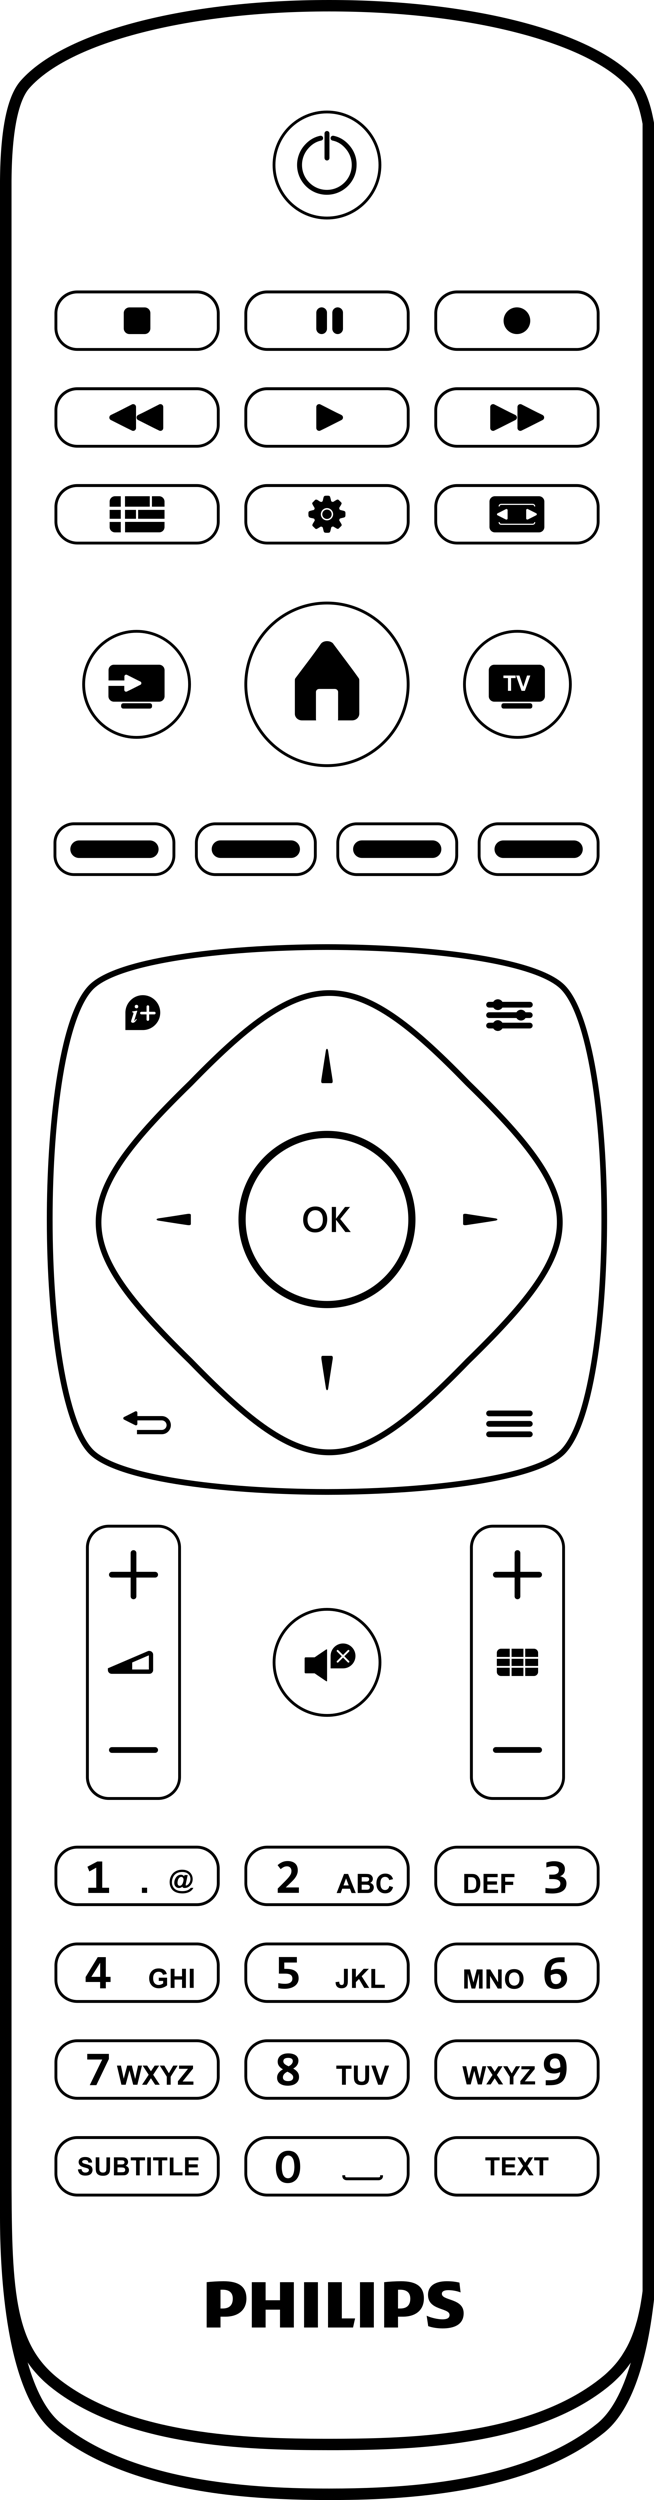 <?xml version="1.0" encoding="utf-8"?>
<!-- Generator: Adobe Illustrator 21.0.0, SVG Export Plug-In . SVG Version: 6.00 Build 0)  -->
<svg version="1.1" id="Layer_1" xmlns="http://www.w3.org/2000/svg" xmlns:xlink="http://www.w3.org/1999/xlink" x="0px" y="0px"
	 viewBox="0 0 1299.1 4958.4" style="enable-background:new 0 0 1299.1 4958.4;" xml:space="preserve">
<g>
	<path d="M147,1737.4h160.6c22.4,0,40.7-18.2,40.7-40.7v-25c0-22.4-18.2-40.7-40.7-40.7H147c-22.4,0-40.7,18.2-40.7,40.7v25
		C106.3,1719.2,124.6,1737.4,147,1737.4z M112,1671.8c0-19.3,15.7-35,35-35h160.6c19.3,0,35,15.7,35,35v25c0,19.3-15.7,35-35,35H147
		c-19.3,0-35-15.7-35-35V1671.8z"/>
	<path d="M1299.1,4366.3V243.6l-0.2-1c-6.9-39-17.6-66.1-32.5-83C1180.3,62.7,939.9,0,653.9,0c-286,0-526.4,62.7-612.5,159.7
		C14.4,190,0.9,255,0,358.4v3939.3v98.9c0,57.7,3,143.6,17.3,225.3c17.6,100.4,47.8,168.5,89.9,202.5
		c65.9,53.2,156.8,91,270.3,112.3c50,9.4,133,21.8,276.4,21.8c68.7,0,172-2.3,276.4-21.8c113.5-21.3,204.4-59,270.3-112.3
		c50.1-40.5,83.2-128.7,98.4-262.2l0.1-0.6L1299.1,4366.3L1299.1,4366.3z M58.4,174.7C98,130.1,175,92,281.1,64.8
		c107-27.5,235.9-42.1,372.8-42.1c136.9,0,265.8,14.5,372.8,42.1c106.1,27.3,183.1,65.3,222.7,110c11.8,13.3,20.9,37.2,27,70.9
		v4298.3c-0.2,1.4-0.4,2.7-0.5,4c-0.2,1.1-0.3,2.2-0.5,3.4c-0.2,1.5-0.4,2.9-0.6,4.3c-0.2,1.1-0.3,2.2-0.5,3.2
		c-0.2,1.4-0.5,2.8-0.7,4.2c-0.2,1-0.3,2.1-0.5,3.1c-0.2,1.4-0.5,2.8-0.7,4.2c-0.2,1-0.4,2-0.5,3c-0.3,1.4-0.5,2.7-0.8,4.1
		c-0.2,1-0.4,1.9-0.6,2.9c-0.3,1.4-0.6,2.7-0.9,4.1c-0.2,0.9-0.4,1.9-0.6,2.8c-0.3,1.3-0.6,2.7-0.9,4c-0.2,0.9-0.4,1.8-0.6,2.7
		c-0.3,1.3-0.7,2.6-1,4c-0.2,0.8-0.4,1.7-0.6,2.5c-0.3,1.3-0.7,2.6-1.1,3.9c-0.2,0.8-0.4,1.6-0.7,2.4c-0.4,1.3-0.8,2.6-1.1,3.9
		c-0.2,0.8-0.4,1.5-0.7,2.3c-0.4,1.3-0.8,2.5-1.2,3.8c-0.2,0.7-0.5,1.5-0.7,2.2c-0.4,1.3-0.9,2.5-1.3,3.8c-0.2,0.7-0.5,1.4-0.7,2.1
		c-0.4,1.2-0.9,2.5-1.4,3.7c-0.3,0.7-0.5,1.3-0.7,2c-0.5,1.2-1,2.4-1.4,3.6c-0.3,0.6-0.5,1.3-0.8,1.9c-0.5,1.2-1,2.4-1.5,3.6
		c-0.3,0.6-0.5,1.2-0.8,1.8c-0.5,1.2-1.1,2.4-1.6,3.5c-0.3,0.6-0.5,1.2-0.8,1.8c-0.6,1.2-1.1,2.3-1.7,3.4c-0.3,0.6-0.6,1.1-0.8,1.7
		c-0.6,1.1-1.2,2.3-1.8,3.4c-0.3,0.5-0.6,1.1-0.9,1.6c-0.6,1.1-1.3,2.2-1.9,3.4c-0.3,0.5-0.6,1-0.9,1.5c-0.6,1.1-1.3,2.2-2,3.3
		c-0.3,0.5-0.6,1-0.9,1.5c-0.7,1.1-1.4,2.1-2,3.2c-0.3,0.5-0.6,1-0.9,1.5c-0.7,1.1-1.4,2.1-2.1,3.1c-0.3,0.5-0.6,0.9-1,1.4
		c-0.7,1-1.5,2.1-2.2,3.1c-0.3,0.5-0.7,0.9-1,1.4c-0.8,1-1.5,2-2.3,3c-0.3,0.4-0.7,0.9-1,1.3c-0.8,1-1.6,2-2.4,2.9
		c-0.4,0.4-0.7,0.9-1.1,1.3c-0.8,1-1.6,1.9-2.5,2.8c-0.4,0.4-0.7,0.9-1.1,1.3c-0.9,0.9-1.7,1.9-2.6,2.8c-0.4,0.4-0.7,0.8-1.1,1.2
		c-0.9,0.9-1.8,1.8-2.7,2.7c-0.4,0.4-0.8,0.8-1.2,1.2c-0.9,0.9-1.8,1.8-2.8,2.7c-0.4,0.4-0.8,0.8-1.2,1.2c-0.9,0.9-1.9,1.8-2.9,2.7
		c-0.4,0.4-0.8,0.8-1.2,1.1c-1.1,0.9-2.1,1.9-3.2,2.8c-0.4,0.3-0.7,0.6-1.1,0.9c-1.4,1.2-2.9,2.4-4.4,3.6
		c-31.2,25.2-69.1,46.6-112.8,63.8c-2.9,1.1-5.9,2.3-8.8,3.4c-41.6,15.5-89.4,27.8-142.2,36.4c-85.3,14-170.8,17-251.5,17.5
		c-8.4,0-16.7,0.1-24.9,0.1c-2.7,0-5.5,0-8.3,0c-38.6-0.1-78.5-0.6-118.9-2.5c-2.9-0.1-5.8-0.3-8.7-0.4
		c-46.3-2.5-93.5-6.8-140.5-14.6c-19.8-3.2-38.9-7-57.3-11.2c-30.6-7.1-59-15.5-85-25.2c-9.4-3.5-18.5-7.2-27.3-11.1
		c-36-15.8-67.7-34.6-94.4-56.1c-17.7-14.3-32.1-30.2-43.8-48.7c-16.2-25.7-27-56.4-34.1-95.1c-6.1-33.1-9.3-70.9-11.1-115.9
		c-1.7-44.9-2-96.9-2-158.3v-3908l0-31.2C23.7,238.7,42.6,192.4,58.4,174.7z M1186.4,4806.7c-62.9,50.8-150.5,87-260.2,107.6
		c-49.1,9.2-130.7,21.4-272.2,21.4c-67.8,0-169.7-2.2-272.2-21.4c-109.8-20.6-197.3-56.8-260.2-107.6c-30.7-24.8-52-69.4-66.7-121.3
		c0.8,1.2,1.6,2.4,2.5,3.6c0.2,0.3,0.4,0.5,0.6,0.8c0.8,1.1,1.6,2.1,2.3,3.2c0.3,0.4,0.6,0.8,0.9,1.2c0.8,1,1.6,2,2.3,3
		c0.2,0.3,0.5,0.6,0.7,0.9c1,1.3,2,2.5,3.1,3.8c0.3,0.3,0.5,0.6,0.8,0.9c0.8,1,1.6,1.9,2.5,2.9c0.3,0.4,0.7,0.8,1,1.1
		c0.9,1,1.8,2,2.7,3c0.2,0.2,0.4,0.5,0.6,0.7c1.1,1.2,2.2,2.4,3.4,3.6c0.3,0.3,0.6,0.6,0.9,0.9c0.9,0.9,1.8,1.8,2.7,2.7
		c0.4,0.4,0.7,0.7,1.1,1.1c1.1,1,2.1,2.1,3.2,3.1c0.1,0.1,0.3,0.3,0.4,0.4c1.2,1.1,2.5,2.3,3.7,3.4c0.4,0.3,0.7,0.6,1.1,0.9
		c1,0.8,1.9,1.7,2.9,2.5c0.4,0.3,0.8,0.6,1.1,1c1.3,1.1,2.6,2.2,4,3.3c35.1,28.4,78.2,52.2,128,70.8c6.5,2.4,13.2,4.8,20,7.1
		c38,12.7,80.5,23,126.5,30.5c95.7,15.7,191.2,17.8,280.1,17.8c5.5,0,11.1,0,16.7,0c0.1,0,0.1,0,0.2,0c84-0.3,173.5-3.1,263.2-17.8
		c46.9-7.7,90.1-18.2,128.7-31.2c3.3-1.1,6.5-2.2,9.7-3.4c2.7-1,5.4-2,8.1-3c12.4-4.6,24.5-9.6,36.1-14.9
		c34.8-15.9,65.6-34.6,91.9-55.9c0,0,0.1-0.1,0.1-0.1c1.5-1.2,2.9-2.4,4.3-3.6c0.4-0.3,0.7-0.6,1.1-0.9c1.4-1.2,2.8-2.5,4.2-3.7
		c0.2-0.1,0.3-0.3,0.5-0.5c1.3-1.1,2.5-2.3,3.8-3.5c0.3-0.3,0.6-0.6,0.9-0.9c1.3-1.3,2.7-2.6,4-3.9c0.2-0.2,0.4-0.5,0.7-0.7
		c1.1-1.2,2.3-2.3,3.4-3.5c0.3-0.3,0.5-0.6,0.8-0.8c1.2-1.3,2.5-2.7,3.7-4c0.3-0.3,0.5-0.6,0.8-0.9c1.1-1.2,2.1-2.4,3.2-3.7
		c0.2-0.2,0.4-0.5,0.6-0.7c1.2-1.4,2.3-2.8,3.4-4.2c0.3-0.3,0.5-0.7,0.8-1c1-1.3,2-2.6,3-3.9c0.1-0.2,0.3-0.3,0.4-0.5
		c1.1-1.4,2.1-2.9,3.2-4.4c0.3-0.4,0.5-0.7,0.8-1.1c0.3-0.4,0.6-0.8,0.8-1.2C1236.4,4743.4,1213.9,4784.4,1186.4,4806.7z"/>
	<path d="M153.6,695.9H391c25,0,45.4-20.3,45.4-45.4v-29c0-25-20.3-45.4-45.4-45.4H153.6c-25,0-45.4,20.3-45.4,45.4v29
		C108.2,675.5,128.6,695.9,153.6,695.9z M113.9,621.6c0-21.9,17.8-39.7,39.7-39.7H391c21.9,0,39.7,17.8,39.7,39.7v29
		c0,21.9-17.8,39.7-39.7,39.7H153.6c-21.9,0-39.7-17.8-39.7-39.7V621.6z"/>
	<path d="M530.8,695.9h237.5c25,0,45.4-20.3,45.4-45.4v-29c0-25-20.3-45.4-45.4-45.4H530.8c-25,0-45.4,20.3-45.4,45.4v29
		C485.5,675.5,505.8,695.9,530.8,695.9z M491.1,621.6c0-21.9,17.8-39.7,39.7-39.7h237.5c21.9,0,39.7,17.8,39.7,39.7v29
		c0,21.9-17.8,39.7-39.7,39.7H530.8c-21.9,0-39.7-17.8-39.7-39.7V621.6z"/>
	<path d="M908.1,695.9h237.5c25,0,45.4-20.3,45.4-45.4v-29c0-25-20.3-45.4-45.4-45.4H908.1c-25,0-45.4,20.3-45.4,45.4v29
		C862.7,675.5,883.1,695.9,908.1,695.9z M868.4,621.6c0-21.9,17.8-39.7,39.7-39.7h237.5c21.9,0,39.7,17.8,39.7,39.7v29
		c0,21.9-17.8,39.7-39.7,39.7H908.1c-21.9,0-39.7-17.8-39.7-39.7V621.6z"/>
	<path d="M153.6,887.9H391c25,0,45.4-20.3,45.4-45.4v-29c0-25-20.3-45.4-45.4-45.4H153.6c-25,0-45.4,20.3-45.4,45.4v29
		C108.2,867.5,128.6,887.9,153.6,887.9z M113.9,813.6c0-21.9,17.8-39.7,39.7-39.7H391c21.9,0,39.7,17.8,39.7,39.7v29
		c0,21.9-17.8,39.7-39.7,39.7H153.6c-21.9,0-39.7-17.8-39.7-39.7V813.6z"/>
	<path d="M530.8,887.9h237.5c25,0,45.4-20.3,45.4-45.4v-29c0-25-20.3-45.4-45.4-45.4H530.8c-25,0-45.4,20.3-45.4,45.4v29
		C485.5,867.5,505.8,887.9,530.8,887.9z M491.1,813.6c0-21.9,17.8-39.7,39.7-39.7h237.5c21.9,0,39.7,17.8,39.7,39.7v29
		c0,21.9-17.8,39.7-39.7,39.7H530.8c-21.9,0-39.7-17.8-39.7-39.7V813.6z"/>
	<path d="M908.1,887.9h237.5c25,0,45.4-20.3,45.4-45.4v-29c0-25-20.3-45.4-45.4-45.4H908.1c-25,0-45.4,20.3-45.4,45.4v29
		C862.7,867.5,883.1,887.9,908.1,887.9z M868.4,813.6c0-21.9,17.8-39.7,39.7-39.7h237.5c21.9,0,39.7,17.8,39.7,39.7v29
		c0,21.9-17.8,39.7-39.7,39.7H908.1c-21.9,0-39.7-17.8-39.7-39.7V813.6z"/>
	<path d="M153.6,1079.9H391c25,0,45.4-20.3,45.4-45.4v-29c0-25-20.3-45.4-45.4-45.4H153.6c-25,0-45.4,20.3-45.4,45.4v29
		C108.2,1059.5,128.6,1079.9,153.6,1079.9z M113.9,1005.6c0-21.9,17.8-39.7,39.7-39.7H391c21.9,0,39.7,17.8,39.7,39.7v29
		c0,21.9-17.8,39.7-39.7,39.7H153.6c-21.9,0-39.7-17.8-39.7-39.7V1005.6z"/>
	<path d="M530.8,1079.9h237.5c25,0,45.4-20.3,45.4-45.4v-29c0-25-20.3-45.4-45.4-45.4H530.8c-25,0-45.4,20.3-45.4,45.4v29
		C485.5,1059.5,505.8,1079.9,530.8,1079.9z M491.1,1005.6c0-21.9,17.8-39.7,39.7-39.7h237.5c21.9,0,39.7,17.8,39.7,39.7v29
		c0,21.9-17.8,39.7-39.7,39.7H530.8c-21.9,0-39.7-17.8-39.7-39.7V1005.6z"/>
	<path d="M908.1,1079.9h237.5c25,0,45.4-20.3,45.4-45.4v-29c0-25-20.3-45.4-45.4-45.4H908.1c-25,0-45.4,20.3-45.4,45.4v29
		C862.7,1059.5,883.1,1079.9,908.1,1079.9z M868.4,1005.6c0-21.9,17.8-39.7,39.7-39.7h237.5c21.9,0,39.7,17.8,39.7,39.7v29
		c0,21.9-17.8,39.7-39.7,39.7H908.1c-21.9,0-39.7-17.8-39.7-39.7V1005.6z"/>
	<path d="M314.1,3569.9c25,0,45.4-20.3,45.4-45.4v-455c0-25-20.3-45.4-45.4-45.4h-98c-25,0-45.4,20.3-45.4,45.4v455
		c0,25,20.3,45.4,45.4,45.4H314.1z M176.5,3524.5v-455c0-21.9,17.8-39.7,39.7-39.7h98c21.9,0,39.7,17.8,39.7,39.7v455
		c0,21.9-17.8,39.7-39.7,39.7h-98C194.3,3564.2,176.5,3546.4,176.5,3524.5z"/>
	<path d="M1076.9,3569.9c25,0,45.4-20.3,45.4-45.4v-455c0-25-20.3-45.4-45.4-45.4h-98c-25,0-45.4,20.3-45.4,45.4v455
		c0,25,20.3,45.4,45.4,45.4H1076.9z M939.3,3524.5v-455c0-21.9,17.8-39.7,39.7-39.7h98c21.9,0,39.7,17.8,39.7,39.7v455
		c0,21.9-17.8,39.7-39.7,39.7h-98C957.1,3564.2,939.3,3546.4,939.3,3524.5z"/>
	<path d="M989.6,1737.4h160.6c22.4,0,40.7-18.2,40.7-40.7v-25c0-22.4-18.2-40.7-40.7-40.7H989.6c-22.4,0-40.7,18.2-40.7,40.7v25
		C949,1719.2,967.2,1737.4,989.6,1737.4z M954.6,1671.8c0-19.3,15.7-35,35-35h160.6c19.3,0,35,15.7,35,35v25c0,19.3-15.7,35-35,35
		H989.6c-19.3,0-35-15.7-35-35V1671.8z"/>
	<path d="M869.3,1631.1H708.8c-22.4,0-40.7,18.2-40.7,40.7v25c0,22.4,18.2,40.7,40.7,40.7h160.6c22.4,0,40.7-18.2,40.7-40.7v-25
		C910,1649.3,891.8,1631.1,869.3,1631.1z M904.3,1696.8c0,19.3-15.7,35-35,35H708.8c-19.3,0-35-15.7-35-35v-25c0-19.3,15.7-35,35-35
		h160.6c19.3,0,35,15.7,35,35V1696.8z"/>
	<path d="M427.9,1631.1c-22.4,0-40.7,18.2-40.7,40.7v25c0,22.4,18.2,40.7,40.7,40.7h160.6c22.4,0,40.7-18.2,40.7-40.7v-25
		c0-22.4-18.2-40.7-40.7-40.7H427.9z M623.5,1671.8v25c0,19.3-15.7,35-35,35H427.9c-19.3,0-35-15.7-35-35v-25c0-19.3,15.7-35,35-35
		h160.6C607.8,1636.8,623.5,1652.5,623.5,1671.8z"/>
	<path d="M649.5,435.3c59.6,0,108-48.5,108-108c0-59.6-48.5-108-108-108c-59.6,0-108,48.5-108,108
		C541.5,386.8,590,435.3,649.5,435.3z M649.5,224.9c56.4,0,102.4,45.9,102.4,102.4S706,429.6,649.5,429.6
		c-56.4,0-102.4-45.9-102.4-102.4S593.1,224.9,649.5,224.9z"/>
	<path d="M649.5,1521.4c90.5,0,164.1-73.6,164.1-164.1s-73.6-164.1-164.1-164.1c-90.5,0-164.1,73.6-164.1,164.1
		S559.1,1521.4,649.5,1521.4z M649.5,1198.9c87.4,0,158.4,71.1,158.4,158.4s-71.1,158.4-158.4,158.4c-87.4,0-158.4-71.1-158.4-158.4
		S562.2,1198.9,649.5,1198.9z"/>
	<path d="M163.3,1357.3c0,59.6,48.5,108,108,108c59.6,0,108-48.5,108-108c0-59.6-48.5-108-108-108
		C211.8,1249.3,163.3,1297.7,163.3,1357.3z M373.7,1357.3c0,56.4-45.9,102.4-102.4,102.4S169,1413.7,169,1357.3
		s45.9-102.4,102.4-102.4S373.7,1300.8,373.7,1357.3z"/>
	<path d="M1027.8,1465.3c59.6,0,108-48.5,108-108c0-59.6-48.5-108-108-108s-108,48.5-108,108
		C919.7,1416.9,968.2,1465.3,1027.8,1465.3z M1027.8,1254.9c56.4,0,102.4,45.9,102.4,102.4s-45.9,102.4-102.4,102.4
		s-102.4-45.9-102.4-102.4S971.3,1254.9,1027.8,1254.9z"/>
	<path d="M757.6,3297.1c0-59.6-48.5-108-108-108c-59.6,0-108,48.5-108,108s48.5,108,108,108C709.1,3405.1,757.6,3356.6,757.6,3297.1
		z M547.2,3297.1c0-56.4,45.9-102.4,102.4-102.4c56.4,0,102.4,45.9,102.4,102.4s-45.9,102.4-102.4,102.4
		C593.1,3399.4,547.2,3353.5,547.2,3297.1z"/>
	<path d="M108.2,3706.1v29c0,25,20.3,45.4,45.4,45.4H391c25,0,45.4-20.3,45.4-45.4v-29c0-25-20.3-45.4-45.4-45.4H153.6
		C128.6,3660.8,108.2,3681.1,108.2,3706.1z M430.7,3706.1v29c0,21.9-17.8,39.7-39.7,39.7H153.6c-21.9,0-39.7-17.8-39.7-39.7v-29
		c0-21.9,17.8-39.7,39.7-39.7H391C412.9,3666.5,430.7,3684.3,430.7,3706.1z"/>
	<path d="M485.5,3706.1v29c0,25,20.3,45.4,45.4,45.4h237.5c25,0,45.4-20.3,45.4-45.4v-29c0-25-20.3-45.4-45.4-45.4H530.8
		C505.8,3660.8,485.5,3681.1,485.5,3706.1z M808,3706.1v29c0,21.9-17.8,39.7-39.7,39.7H530.8c-21.9,0-39.7-17.8-39.7-39.7v-29
		c0-21.9,17.8-39.7,39.7-39.7h237.5C790.2,3666.5,808,3684.3,808,3706.1z"/>
	<path d="M1145.5,3660.8H908.1c-25,0-45.4,20.3-45.4,45.4v29c0,25,20.3,45.4,45.4,45.4h237.5c25,0,45.4-20.3,45.4-45.4v-29
		C1190.9,3681.1,1170.5,3660.8,1145.5,3660.8z M1185.2,3735.1c0,21.9-17.8,39.7-39.7,39.7H908.1c-21.9,0-39.7-17.8-39.7-39.7v-29
		c0-21.9,17.8-39.7,39.7-39.7h237.5c21.9,0,39.7,17.8,39.7,39.7V3735.1z"/>
	<path d="M108.2,3927.1c0,25,20.3,45.4,45.4,45.4H391c25,0,45.4-20.3,45.4-45.4v-29c0-25-20.3-45.4-45.4-45.4H153.6
		c-25,0-45.4,20.3-45.4,45.4V3927.1z M113.9,3898.1c0-21.9,17.8-39.7,39.7-39.7H391c21.9,0,39.7,17.8,39.7,39.7v29
		c0,21.9-17.8,39.7-39.7,39.7H153.6c-21.9,0-39.7-17.8-39.7-39.7V3898.1z"/>
	<path d="M485.5,3927.1c0,25,20.3,45.4,45.4,45.4h237.5c25,0,45.4-20.3,45.4-45.4v-29c0-25-20.3-45.4-45.4-45.4H530.8
		c-25,0-45.4,20.3-45.4,45.4V3927.1z M491.1,3898.1c0-21.9,17.8-39.7,39.7-39.7h237.5c21.9,0,39.7,17.8,39.7,39.7v29
		c0,21.9-17.8,39.7-39.7,39.7H530.8c-21.9,0-39.7-17.8-39.7-39.7V3898.1z"/>
	<path d="M1145.5,3852.8H908.1c-25,0-45.4,20.3-45.4,45.4v29c0,25,20.3,45.4,45.4,45.4h237.5c25,0,45.4-20.3,45.4-45.4v-29
		C1190.9,3873.1,1170.5,3852.8,1145.5,3852.8z M1185.2,3927.1c0,21.9-17.8,39.7-39.7,39.7H908.1c-21.9,0-39.7-17.8-39.7-39.7v-29
		c0-21.9,17.8-39.7,39.7-39.7h237.5c21.9,0,39.7,17.8,39.7,39.7V3927.1z"/>
	<path d="M108.2,4119.1c0,25,20.3,45.4,45.4,45.4H391c25,0,45.4-20.3,45.4-45.4v-29c0-25-20.3-45.4-45.4-45.4H153.6
		c-25,0-45.4,20.3-45.4,45.4V4119.1z M113.9,4090.1c0-21.9,17.8-39.7,39.7-39.7H391c21.9,0,39.7,17.8,39.7,39.7v29
		c0,21.9-17.8,39.7-39.7,39.7H153.6c-21.9,0-39.7-17.8-39.7-39.7V4090.1z"/>
	<path d="M485.5,4119.1c0,25,20.3,45.4,45.4,45.4h237.5c25,0,45.4-20.3,45.4-45.4v-29c0-25-20.3-45.4-45.4-45.4H530.8
		c-25,0-45.4,20.3-45.4,45.4V4119.1z M491.1,4090.1c0-21.9,17.8-39.7,39.7-39.7h237.5c21.9,0,39.7,17.8,39.7,39.7v29
		c0,21.9-17.8,39.7-39.7,39.7H530.8c-21.9,0-39.7-17.8-39.7-39.7V4090.1z"/>
	<path d="M1145.5,4044.8H908.1c-25,0-45.4,20.3-45.4,45.4v29c0,25,20.3,45.4,45.4,45.4h237.5c25,0,45.4-20.3,45.4-45.4v-29
		C1190.9,4065.1,1170.5,4044.8,1145.5,4044.8z M1185.2,4119.1c0,21.9-17.8,39.7-39.7,39.7H908.1c-21.9,0-39.7-17.8-39.7-39.7v-29
		c0-21.9,17.8-39.7,39.7-39.7h237.5c21.9,0,39.7,17.8,39.7,39.7V4119.1z"/>
	<path d="M436.4,4311.1v-29c0-25-20.3-45.4-45.4-45.4H153.6c-25,0-45.4,20.3-45.4,45.4v29c0,25,20.3,45.4,45.4,45.4H391
		C416,4356.5,436.4,4336.1,436.4,4311.1z M391,4350.8H153.6c-21.9,0-39.7-17.8-39.7-39.7v-29c0-21.9,17.8-39.7,39.7-39.7H391
		c21.9,0,39.7,17.8,39.7,39.7v29C430.7,4333,412.9,4350.8,391,4350.8z"/>
	<path d="M813.6,4311.1v-29c0-25-20.3-45.4-45.4-45.4H530.8c-25,0-45.4,20.3-45.4,45.4v29c0,25,20.3,45.4,45.4,45.4h237.5
		C793.3,4356.5,813.6,4336.1,813.6,4311.1z M491.1,4311.1v-29c0-21.9,17.8-39.7,39.7-39.7h237.5c21.9,0,39.7,17.8,39.7,39.7v29
		c0,21.9-17.8,39.7-39.7,39.7H530.8C508.9,4350.8,491.1,4333,491.1,4311.1z"/>
	<path d="M1145.5,4236.8H908.1c-25,0-45.4,20.3-45.4,45.4v29c0,25,20.3,45.4,45.4,45.4h237.5c25,0,45.4-20.3,45.4-45.4v-29
		C1190.9,4257.1,1170.5,4236.8,1145.5,4236.8z M1185.2,4311.1c0,21.9-17.8,39.7-39.7,39.7H908.1c-21.9,0-39.7-17.8-39.7-39.7v-29
		c0-21.9,17.8-39.7,39.7-39.7h237.5c21.9,0,39.7,17.8,39.7,39.7V4311.1z"/>
	<path d="M176.2,2882.6c57.5,60,290.9,81.8,473.3,82.2c108.2-0.2,212.9-7.5,295.1-20.5c93.2-14.8,153.2-35.5,178.2-61.6
		c61.3-64,83.1-289.9,83.1-463.9c0-103.7-7.3-205-20.5-285.3c-10.2-62.4-29.4-144-62.7-178.6c-57.5-60-290.9-81.8-473.3-82.2
		c-108.2,0.3-212.9,7.5-295.1,20.5c-93.2,14.7-153.2,35.5-178.2,61.6c-61.3,64-83.1,289.9-83.1,463.9c0,103.7,7.3,205,20.5,285.3
		C123.8,2766.4,143,2848,176.2,2882.6z M124.8,2135.3c14.3-87.2,35-146.9,59.7-172.6c16-16.7,58.9-40.4,171.8-58.3
		c81.6-12.9,185.7-20.2,293.3-20.4c107.6,0.2,211.8,7.5,293.3,20.4c113,17.9,155.8,41.6,171.8,58.3c24.7,25.7,45.3,85.4,59.7,172.6
		c13.1,79.7,20.3,180.4,20.3,283.4c0,103.1-7.2,203.7-20.3,283.4c-14.3,87.2-35,146.9-59.7,172.6c-16,16.7-58.9,40.4-171.8,58.3
		c-81.6,12.9-185.7,20.2-293.3,20.4c-107.6-0.2-211.8-7.5-293.3-20.4c-113-17.9-155.8-41.6-171.8-58.3
		c-24.7-25.7-45.3-85.4-59.7-172.6c-13.1-79.7-20.3-180.4-20.3-283.4S111.7,2215,124.8,2135.3z"/>
	<path d="M374.4,2703.7c64.2,66.1,111.4,108.2,152.8,136.4c46.3,31.5,86.6,46.2,126.7,46.2c40.1,0,80.3-14.7,126.7-46.2
		c41.5-28.2,88.6-70.3,152.8-136.4c66.9-65.1,109.4-112.4,137.6-153.4c31.8-46.3,46.7-86.3,46.7-126.1c0-39.7-14.8-79.8-46.7-126.1
		c-28.2-41-70.7-88.4-137.6-153.4c-63.4-65.3-110.2-106.9-151.7-134.9c-46.4-31.3-86.9-45.9-127.4-45.9
		c-40.4,0-80.8,14.5-127.2,45.6c-42.2,28.3-89.3,70-152.7,135.2c-66.9,65.1-109.4,112.4-137.6,153.4
		c-31.8,46.3-46.7,86.3-46.7,126.1c0,39.7,14.8,79.8,46.7,126.1C265,2591.3,307.5,2638.6,374.4,2703.7z M246.1,2304.6
		c27.8-40.4,69.8-87.2,136.2-151.8l0.1-0.1c62.9-64.7,109.4-106,150.9-133.8c44.5-29.8,82.9-43.7,120.9-43.7
		c82.1,0,164.6,67.9,271,177.4l0.1,0.1c66.4,64.5,108.4,111.3,136.2,151.8c30.5,44.3,44.7,82.3,44.7,119.6
		c0,37.3-14.2,75.3-44.7,119.6c-27.8,40.4-69.8,87.2-136.2,151.8l-0.1,0.1c-63.7,65.6-110.3,107.2-151.1,134.9
		c-44.4,30.2-82.6,44.2-120.3,44.2s-75.9-14.1-120.3-44.2c-40.8-27.8-87.4-69.4-151.1-134.9l-0.1-0.1
		c-66.4-64.5-108.4-111.3-136.2-151.8c-30.5-44.3-44.7-82.3-44.7-119.6C201.5,2386.9,215.7,2348.9,246.1,2304.6z"/>
	<path d="M649.5,2594.5c96.9,0,175.8-78.8,175.8-175.8c0-96.9-78.8-175.8-175.8-175.8c-96.9,0-175.8,78.8-175.8,175.8
		C473.8,2515.6,552.6,2594.5,649.5,2594.5z M649.5,2257.1c89.1,0,161.6,72.5,161.6,161.6c0,89.1-72.5,161.6-161.6,161.6
		S488,2507.8,488,2418.7C488,2329.6,560.4,2257.1,649.5,2257.1z"/>
	<path d="M257.1,662.6h30.3c6.2,0,11.3-5.1,11.3-11.3v-30.3c0-6.2-5.1-11.3-11.3-11.3h-30.3c-6.2,0-11.3,5.1-11.3,11.3v30.3
		C245.8,657.5,250.9,662.6,257.1,662.6z"/>
	<path d="M638.9,662.6L638.9,662.6c5.8,0,10.6-4.8,10.6-10.6v-31.8c0-5.8-4.8-10.6-10.6-10.6h0c-5.8,0-10.6,4.8-10.6,10.6V652
		C628.3,657.8,633.1,662.6,638.9,662.6z"/>
	<path d="M670.7,662.6L670.7,662.6c5.8,0,10.6-4.8,10.6-10.6v-31.8c0-5.8-4.8-10.6-10.6-10.6h0c-5.8,0-10.6,4.8-10.6,10.6V652
		C660.1,657.8,664.9,662.6,670.7,662.6z"/>
	<circle cx="1026.8" cy="636.1" r="26.5"/>
	<path d="M634,854.6c0.9,0,1.7-0.2,2.4-0.6c13.8-6.6,27.5-13.8,41.2-20.6c2.2-0.8,3.7-2.9,3.7-5.3c0-3.3-2.6-4.8-3.4-5.2
		c-13.7-6.4-27.5-13.8-41.1-20.6c-0.2-0.1-0.1-0.1-0.3-0.2c-0.8-0.4-1.6-0.6-2.5-0.6c-3.1,0-5.7,2.5-5.7,5.7v41.7
		C628.3,852,630.9,854.6,634,854.6z"/>
	<path d="M979.5,854.6c0.9,0,1.7-0.2,2.4-0.6c13.8-6.6,27.5-13.8,41.2-20.6c2.2-0.8,3.7-2.9,3.7-5.3c0-3.3-2.6-4.8-3.4-5.2
		c-13.7-6.4-27.5-13.8-41.1-20.6c-0.2-0.1-0.1-0.1-0.3-0.2c-0.8-0.4-1.6-0.6-2.5-0.6c-3.1,0-5.7,2.5-5.7,5.7v41.7
		C973.8,852,976.3,854.6,979.5,854.6z"/>
	<path d="M1033.6,854.6c0.9,0,1.7-0.2,2.4-0.6c13.8-6.6,27.5-13.8,41.2-20.6c2.2-0.8,3.7-2.9,3.7-5.3c0-3.3-2.6-4.8-3.4-5.2
		c-13.7-6.4-27.5-13.8-41.1-20.6c-0.2-0.1-0.1-0.1-0.3-0.2c-0.8-0.4-1.6-0.6-2.5-0.6c-3.1,0-5.7,2.5-5.7,5.7v41.7
		C1027.9,852,1030.5,854.6,1033.6,854.6z"/>
	<path d="M275,833.4c13.7,6.8,27.4,14,41.2,20.6c0.7,0.4,1.6,0.6,2.4,0.6c3.1,0,5.7-2.5,5.7-5.7v-41.7c0-3.1-2.5-5.7-5.7-5.7
		c-0.9,0-1.8,0.2-2.5,0.6c-0.2,0.1-0.1,0.1-0.3,0.2c-13.6,6.8-27.4,14.2-41.1,20.6c-0.8,0.4-3.4,1.8-3.4,5.2
		C271.3,830.5,272.8,832.6,275,833.4z"/>
	<path d="M220.9,833.4c13.7,6.8,27.4,14,41.2,20.6c0.7,0.4,1.6,0.6,2.4,0.6c3.1,0,5.7-2.5,5.7-5.7v-41.7c0-3.1-2.5-5.7-5.7-5.7
		c-0.9,0-1.8,0.2-2.5,0.6c-0.2,0.1-0.1,0.1-0.3,0.2c-13.6,6.8-27.4,14.2-41.1,20.6c-0.8,0.4-3.4,1.8-3.4,5.2
		C217.1,830.5,218.7,832.6,220.9,833.4z"/>
	<path d="M215.6,1329.1v20.5h31.5v-7.9c0-2,1.6-3.6,3.6-3.6c0.6,0,1.1,0.1,1.6,0.4c0.1,0.1,0.1,0,0.2,0.1c8.7,4.3,17.5,9,26.2,13.1
		c0.5,0.2,2.1,1.2,2.1,3.3c0,1.6-1,2.9-2.4,3.4c-8.7,4.4-17.5,8.9-26.3,13.1c-0.5,0.2-1,0.4-1.6,0.4c-2,0-3.6-1.6-3.6-3.6v-7.9
		h-31.5v20.5c0,6,4.9,10.8,10.8,10.8h89.9c6,0,10.8-4.9,10.8-10.8v-51.7c0-6-4.9-10.8-10.8-10.8h-89.9
		C220.5,1318.3,215.6,1323.1,215.6,1329.1z"/>
	<path d="M297.7,1394.8h-52.8c-2.4,0-4.3,1.9-4.3,4.3v2c0,2.4,1.9,4.3,4.3,4.3h52.8c2.4,0,4.3-1.9,4.3-4.3v-2
		C302.1,1396.8,300.1,1394.8,297.7,1394.8z"/>
	<path d="M981.7,1391.7h89.9c6,0,10.8-4.9,10.8-10.8v-51.7c0-6-4.9-10.8-10.8-10.8h-89.9c-6,0-10.8,4.9-10.8,10.8v51.7
		C970.9,1386.8,975.8,1391.7,981.7,1391.7z M1031.8,1339.8l7.7,22.5l7.4-22.5h6.5l-10.8,30.4h-6.6l-10.9-30.4H1031.8z
		 M1000.1,1339.8h24.1v5.1h-9v25.3h-6.2v-25.3h-9V1339.8z"/>
	<path d="M1053.1,1394.8h-52.8c-2.4,0-4.3,1.9-4.3,4.3v2c0,2.4,1.9,4.3,4.3,4.3h52.8c2.4,0,4.3-1.9,4.3-4.3v-2
		C1057.4,1396.8,1055.4,1394.8,1053.1,1394.8z"/>
	<path d="M599.7,1428.8H628c-0.3-0.7-0.4-1.4-0.4-2.2v-54.1c0-3.4,2.9-6.1,6.5-6.1h31c3.6,0,6.5,2.8,6.5,6.1v54.1
		c0,0.8-0.2,1.5-0.4,2.2h28.3c7.8,0,14.2-6,14.2-13.4v-64.1c0-0.5,0-0.9-0.1-1.4c0.1-0.3,0.1-0.7,0.1-1c0-1.4-0.5-2.8-1.3-4
		c-15.9-22.5-33.3-44.9-49.8-67.2c-1.9-3.5-7-6.1-12.9-6.1c-8,0-11.6,4.2-12.5,5.5c-15.5,22.4-33.2,45-49.7,67.1
		c-0.2,0.3-0.2,0.2-0.4,0.5c-0.9,1.2-1.4,2.6-1.4,4.1c0,0.3,0,0.7,0.1,1c-0.1,0.5-0.1,0.9-0.1,1.4v64.1
		C585.5,1422.8,591.9,1428.8,599.7,1428.8z"/>
	<path d="M157.1,1701.7h140.5c9.6,0,17.4-7.8,17.4-17.4s-7.8-17.4-17.4-17.4H157.1c-9.6,0-17.4,7.8-17.4,17.4
		S147.5,1701.7,157.1,1701.7z"/>
	<path d="M437.9,1666.8c-9.6,0-17.4,7.8-17.4,17.4s7.8,17.4,17.4,17.4h140.5c9.6,0,17.4-7.8,17.4-17.4s-7.8-17.4-17.4-17.4H437.9z"
		/>
	<path d="M859.3,1666.8H718.8c-9.6,0-17.4,7.8-17.4,17.4s7.8,17.4,17.4,17.4h140.5c9.6,0,17.4-7.8,17.4-17.4
		S868.9,1666.8,859.3,1666.8z"/>
	<path d="M999.7,1701.7h140.5c9.6,0,17.4-7.8,17.4-17.4s-7.8-17.4-17.4-17.4H999.7c-9.6,0-17.4,7.8-17.4,17.4
		S990.1,1701.7,999.7,1701.7z"/>
	<g>
		<path d="M695.3,289.9c-8.6-10.6-19.4-17.9-32.8-20.6c-1.3-0.3-2.6,0-3.7,0.7c-1.1,0.7-1.8,1.8-2.1,3.1c-0.5,2.6,1.2,5.2,3.8,5.7
			c11.1,2.2,19.9,8.3,27.1,17.2c7.2,8.8,11.1,19.9,11.1,31.2c0,13.2-5.1,25.6-14.5,34.9s-21.7,14.5-34.9,14.5
			c-13.2,0-25.6-5.1-34.9-14.5c-9.3-9.3-14.5-21.7-14.5-34.9c0-11.4,4-22.5,11.1-31.2c7.2-8.8,15.9-14.9,27-17.2
			c2.6-0.5,4.3-3.1,3.8-5.7s-3.1-4.3-5.7-3.8c-13.3,2.7-24,10-32.7,20.5c-8.6,10.5-13.3,23.8-13.3,37.4c0,15.8,6.2,30.6,17.3,41.8
			c11.2,11.2,26,17.3,41.8,17.3c15.8,0,30.6-6.2,41.8-17.3c11.2-11.2,17.3-26,17.3-41.8C708.7,313.7,703.9,300.4,695.3,289.9z"/>
		<path d="M649.5,318.3c2.7,0,4.9-2.2,4.9-4.9v-48.7c0-2.7-2.2-4.9-4.9-4.9c-2.7,0-4.9,2.2-4.9,4.9v48.7
			C644.7,316.2,646.9,318.3,649.5,318.3z"/>
	</g>
	<path d="M923.8,2430c1,0,2.1-0.1,3.5-0.3c12.3-1.8,24.8-3.8,36.9-5.6c6.2-1,12.4-1.9,18.5-2.9c2.5-0.3,5.3-1.1,5.3-2.5
		c0-1.5-3-2.2-4.8-2.4c-12.5-1.8-25.2-3.8-37.5-5.7c-6-0.9-12-1.9-17.9-2.8l-0.4-0.1c-3.6-0.6-5.8-0.4-6.8,0.5
		c-0.6,0.6-0.7,1.3-0.7,1.9v17.2c0,0.7,0.1,1.4,0.7,1.9C921.2,2429.8,922.3,2430,923.8,2430z"/>
	<path d="M316.3,2421.2c6.2,0.9,12.3,1.9,18.5,2.9c12.1,1.9,24.6,3.8,36.9,5.6c1.4,0.2,2.6,0.3,3.5,0.3c1.5,0,2.6-0.3,3.2-0.8
		c0.6-0.5,0.7-1.3,0.7-1.9v-17.2c0-0.6-0.1-1.4-0.7-1.9c-1-0.9-3.2-1-6.8-0.5l-0.4,0.1c-5.9,0.9-11.9,1.8-17.9,2.8
		c-12.3,1.9-25,3.9-37.5,5.7c-1.8,0.3-4.8,0.9-4.8,2.4C311.1,2420.1,313.8,2420.9,316.3,2421.2z"/>
	<path d="M658.2,2689.1h-17.2c-0.7,0-1.4,0.1-1.9,0.7c-0.8,1-1,3.1-0.5,6.7c1.8,12.3,3.8,24.8,5.7,37c1,6.2,1.9,12.3,2.9,18.5
		c0.3,2.5,1.1,5.3,2.5,5.3c1.5,0,2.2-3,2.4-4.8c1.8-12.5,3.8-25.2,5.7-37.5c0.9-6,1.9-11.9,2.8-17.9l0.1-0.4
		c0.6-3.6,0.4-5.8-0.5-6.8C659.5,2689.2,658.8,2689.1,658.2,2689.1z"/>
	<path d="M640.9,2148.3h17.2c0.6,0,1.4-0.1,1.9-0.7c0.9-1,1-3.2,0.5-6.8l-0.1-0.4c-0.9-5.9-1.8-11.9-2.8-17.9
		c-1.9-12.3-3.9-25-5.7-37.5c-0.3-1.8-0.9-4.8-2.4-4.8c-1.4,0-2.2,2.7-2.5,5.2c-0.9,6.1-1.9,12.3-2.9,18.5
		c-1.9,12.1-3.8,24.6-5.7,37c-0.5,3.6-0.4,5.7,0.5,6.7C639.5,2148.3,640.3,2148.3,640.9,2148.3z"/>
	<path d="M321.4,2808.6h-48.5v-6.6c0-1.7-1.3-3-3-3c-0.5,0-0.9,0.1-1.3,0.3c-0.1,0-0.1,0-0.2,0.1c-7.2,3.6-14.5,7.5-21.7,10.9
		c-0.4,0.2-1.8,1-1.8,2.7c0,1.3,0.8,2.4,2,2.8c7.2,3.6,14.5,7.4,21.7,10.9c0.4,0.2,0.8,0.3,1.3,0.3c1.7,0,3-1.3,3-3v-6.9h48.5
		c2.6,0,5,1.1,6.7,2.8c1.7,1.7,2.8,4.1,2.8,6.7c0,2.6-1.1,5-2.8,6.7c-1.7,1.7-4.1,2.8-6.7,2.8h-49.3v8.5h49.3c5,0,9.5-2,12.7-5.3
		c3.3-3.3,5.3-7.8,5.3-12.7c0-5-2-9.5-5.3-12.7C330.9,2810.6,326.3,2808.6,321.4,2808.6z"/>
	<path d="M216.5,3317.6c1.3,1.3,3.2,2.2,5.2,2.2h75.1c2,0,3.9-0.8,5.2-2.2v0c1.3-1.3,2.2-3.2,2.2-5.2v-30.6c0-2-0.8-3.9-2.2-5.2v0
		c-1.3-1.3-3.2-2.2-5.2-2.2h-2.1l-77.8,33.3l-2.6,1.1v3.6C214.3,3314.4,215.1,3316.2,216.5,3317.6L216.5,3317.6z M262.6,3297.3
		l33.1-14.2v28.1h-33.1V3297.3z"/>
	<path d="M222.2,3128.9h37.3v37.3c0,3.1,2.5,5.7,5.7,5.7s5.7-2.5,5.7-5.7v-37.3h37.3c3.1,0,5.7-2.5,5.7-5.7s-2.5-5.7-5.7-5.7h-37.3
		v-37.3c0-3.1-2.5-5.7-5.7-5.7s-5.7,2.5-5.7,5.7v37.3h-37.3c-3.1,0-5.7,2.5-5.7,5.7S219,3128.9,222.2,3128.9z"/>
	<path d="M308.2,3465.2h-86c-3.1,0-5.7,2.5-5.7,5.7s2.5,5.7,5.7,5.7h86c3.1,0,5.7-2.5,5.7-5.7S311.3,3465.2,308.2,3465.2z"/>
	<path d="M984.9,3128.9h37.3v37.3c0,3.1,2.5,5.7,5.7,5.7s5.7-2.5,5.7-5.7v-37.3h37.3c3.1,0,5.7-2.5,5.7-5.7s-2.5-5.7-5.7-5.7h-37.3
		v-37.3c0-3.1-2.5-5.7-5.7-5.7s-5.7,2.5-5.7,5.7v37.3h-37.3c-3.1,0-5.7,2.5-5.7,5.7S981.8,3128.9,984.9,3128.9z"/>
	<path d="M984.9,3476.5h86c3.1,0,5.7-2.5,5.7-5.7s-2.5-5.7-5.7-5.7h-86c-3.1,0-5.7,2.5-5.7,5.7S981.8,3476.5,984.9,3476.5z"/>
	<path d="M706.1,3284.3c0-13.6-11.1-24.7-24.7-24.7c-13.4,0-24.4,10.8-24.7,24.2l0,25.2h24.7C695,3309,706.1,3297.9,706.1,3284.3z
		 M669.3,3272.9c0.4-0.4,0.8-0.5,1.3-0.5c0.5,0,0.9,0.2,1.3,0.5l9.5,9.5l9.5-9.5c0.7-0.7,1.9-0.7,2.6,0c0.7,0.7,0.7,1.9,0,2.6
		l-9.5,9.5l9.5,9.5c0.7,0.7,0.7,1.9,0,2.6c-0.7,0.7-1.9,0.7-2.6,0l-9.5-9.5l-9.5,9.5c-0.7,0.7-1.9,0.7-2.6,0c-0.7-0.7-0.7-1.9,0-2.6
		l9.5-9.5l-9.5-9.5C668.6,3274.8,668.6,3273.6,669.3,3272.9z"/>
	<path d="M649.6,3330.6L649.6,3330.6L649.6,3330.6L649.6,3330.6l0.1,0l0,0v0l0,0l0,0l0,0l0,0l0,0l0,0v0l0,0v0l0,0l0,0l0,0l0,0v0l0,0
		l0,0v0l0,0v0l0,0l0,0l0,0v0l0,0l0,0v0l0,0l0,0v0l0,0l0,0l0,0v0l0,0l0,0v0l0,0l0,0l0,0l0,0l0,0v0l0,0l0,0l0,0l0,0v0l0,0v0l0,0v0l0,0
		l0,0v0l0,0v0l0,0l0,0l0,0v0v-7.1v-8.2v-3.5v-8.2c0-1.7,0-3.5,0-5.2v-8.2v-3.5v-8.2v-7.1v0l0,0l0,0v0l0,0v0l0,0v0l0,0v0l0,0v0l0,0v0
		l0,0v0l0,0v0l0,0v0l0,0l0,0l0,0v0l0,0v0l0,0l0,0v0l0,0v0l0,0l0,0v0l0,0v0l0,0l0,0l0,0l0,0l0,0v0l0,0v0l0,0l0,0v0l0,0v0l0,0l0,0l0,0
		l0,0l0,0l0,0l0,0l0,0l0,0l0,0v0l0,0l0,0v0l0,0l0,0l0,0l0,0l0,0l-0.1,0l-0.1,0l-0.1,0l-0.1,0l-0.1,0l-0.1,0l-0.1,0l-0.1,0l-0.1,0
		l-0.1,0l-0.1,0l-0.1,0l-0.1,0l-0.1,0l-0.1,0l-0.1,0l-0.1,0l-0.1,0.1l-0.1,0.1l-18.2,12.3l-4.6,3.2h-0.2c-5.5,0-11,0-16.5,0l-0.1,0
		l-0.1,0l-0.1,0l-0.1,0l-0.1,0c0,0-0.1,0-0.1,0l-0.1,0l-0.1,0l-0.1,0l-0.1,0l-0.1,0l-0.1,0l-0.1,0l-0.1,0l-0.1,0l-0.1,0l-0.1,0
		l-0.1,0l-0.1,0l-0.1,0.1l-0.1,0.1l-0.1,0.1l-0.1,0.1l-0.1,0.1v0l-0.1,0.1v0l-0.1,0.1l-0.1,0.1l-0.1,0.1v0l-0.1,0.1v0l-0.1,0.1
		l-0.1,0.1l-0.1,0.1l0,0.1l0,0.1l0,0.1v0l0,0.1l0,0.1v0l0,0.1l0,0.1v0l0,0.1l0,0.1l0,0.1v0l0,0.1v0l0,0.1l0,0.1l0,0.1l0,0.1l0,0.1
		l0,0.1l0,0.1v0l0,0.1l0,0l0,0.1l0,0.1v0l0,0.1l0,0.1l0,0.1l0,0.1l0,0.1l0,0.1l0,0.1v0l0,0.1l0,0.1l0,0.1l0,0.1v11.3v0.2v0v11.3
		l0,0.1l0,0.1l0,0.1l0,0.1v0l0,0.1l0,0.1l0,0.1l0,0.1l0,0.1l0,0.1l0,0.1v0l0,0.1l0,0.1v0l0,0.1l0,0l0,0.1l0,0.1l0,0.1v0l0,0.1l0,0.1
		l0,0.1l0,0.1v0l0,0.1l0,0l0,0.1l0,0.1l0,0.1v0l0,0.1l0,0.1v0l0,0.1l0,0.1v0l0,0.1l0,0.1l0,0.1l0.1,0.1l0.1,0.1l0.1,0.1l0.1,0.1v0
		l0.1,0.1l0.1,0.1l0.1,0.1v0l0.1,0.1v0l0.1,0.1l0.1,0.1l0.1,0.1l0.1,0.1l0.1,0.1l0.1,0l0.1,0l0.1,0l0.1,0l0.1,0l0.1,0l0.1,0l0.1,0
		l0.1,0l0.1,0l0.1,0l0.1,0l0.1,0l0.1,0l0.1,0l0.1,0l0.1,0l0.1,0l0.1,0c5.5,0,11,0,16.5,0h0.2l4.6,3.2l18.2,12.3l0.1,0.1l0.1,0.1
		l0.1,0l0.1,0l0.1,0l0.1,0l0.1,0l0.1,0l0.1,0l0.1,0l0.1,0l0.1,0l0.1,0l0.1,0v0l0.1,0l0.1,0l0.1,0l0.1,0l0.1,0L649.6,3330.6
		L649.6,3330.6L649.6,3330.6z"/>
	<path d="M1068.9,3278.2c0-4.5-3.7-8.2-8.2-8.2h-17.4v16.3h25.6V3278.2z"/>
	<rect x="1016.2" y="3270" width="23.5" height="16.3"/>
	<path d="M986.9,3315.9c0,4.5,3.7,8.2,8.2,8.2h17.4v-16.3h-25.6V3315.9z"/>
	<rect x="986.9" y="3290" width="25.6" height="14.2"/>
	<rect x="1016.2" y="3307.8" width="23.5" height="16.3"/>
	<rect x="1016.2" y="3290" width="23.5" height="14.2"/>
	<path d="M1043.3,3324.1h17.4c4.5,0,8.2-3.7,8.2-8.2v-8.1h-25.6V3324.1z"/>
	<rect x="1043.3" y="3290" width="25.6" height="14.2"/>
	<path d="M1012.5,3270h-17.4c-4.5,0-8.2,3.7-8.2,8.2v8.1h25.6V3270z"/>
	<path d="M626,2444.4c7.3,0,13.1-2.4,17.5-7.1c4.4-4.7,6.5-11.1,6.5-19.3c0-7.5-2.1-13.5-6.4-18.2c-4.3-4.6-9.9-6.9-16.9-6.9
		c-7.5,0-13.5,2.4-17.9,7.2c-4.4,4.8-6.6,11.1-6.6,19.2c0,7.4,2.2,13.5,6.5,18.1C613.1,2442.1,618.8,2444.4,626,2444.4z
		 M615.2,2405.4c2.9-3.4,6.6-5.1,11.1-5.1c4.7,0,8.4,1.6,11,4.9c2.7,3.2,4,7.8,4,13.8c0,5.8-1.4,10.3-4.1,13.5
		c-2.7,3.2-6.5,4.8-11.3,4.8c-4.5,0-8.1-1.7-10.9-5.1c-2.8-3.4-4.2-7.8-4.2-13.4C610.9,2413.2,612.4,2408.8,615.2,2405.4z"/>
	<path d="M667.4,2419.1h0.1c0.1,0.3,0.5,0.9,1.2,1.7l17.3,22.8h10.8l-21-25.9l19.5-23.9h-9.9l-16.7,21.7c-0.5,0.6-0.9,1.2-1.2,1.7
		h-0.1v-23.4h-8.3v49.8h8.3V2419.1z"/>
	<path d="M1052.4,2797.6h-80.9c-3.1,0-5.7,2.5-5.7,5.7s2.5,5.7,5.7,5.7h80.9c3.1,0,5.7-2.5,5.7-5.7S1055.5,2797.6,1052.4,2797.6z"/>
	<path d="M1052.4,2818.3h-80.9c-3.1,0-5.7,2.5-5.7,5.7s2.5,5.7,5.7,5.7h80.9c3.1,0,5.7-2.5,5.7-5.7S1055.5,2818.3,1052.4,2818.3z"/>
	<path d="M1052.4,2839h-80.9c-3.1,0-5.7,2.5-5.7,5.7s2.5,5.7,5.7,5.7h80.9c3.1,0,5.7-2.5,5.7-5.7S1055.5,2839,1052.4,2839z"/>
	<path d="M971.5,1998.4h8.5c1.9,3,5.2,4.9,9,4.9c3.8,0,7.1-2,9-4.9h54.5c3.1,0,5.7-2.5,5.7-5.7s-2.5-5.7-5.7-5.7H998
		c-1.9-3.1-5.2-5.1-9.1-5.1c-3.8,0-7.2,2-9.1,5.1h-8.3c-3.1,0-5.7,2.5-5.7,5.7S968.4,1998.4,971.5,1998.4z"/>
	<path d="M971.5,2019.1h54.4c1.9,3,5.2,5,9,5s7.1-2,9-5h8.4c3.1,0,5.7-2.5,5.7-5.7s-2.5-5.7-5.7-5.7h-8.4c-1.9-3-5.2-5-9-5
		s-7.1,2-9,5h-54.4c-3.1,0-5.7,2.5-5.7,5.7S968.4,2019.1,971.5,2019.1z"/>
	<path d="M971.5,2039.8h8.4c1.9,3,5.2,5,9,5c3.8,0,7.1-2,9-5h54.4c3.1,0,5.7-2.5,5.7-5.7s-2.5-5.7-5.7-5.7h-54.4c-1.9-3-5.2-5-9-5
		c-3.8,0-7.1,2-9,5h-8.4c-3.1,0-5.7,2.5-5.7,5.7S968.4,2039.8,971.5,2039.8z"/>
	<path d="M318.3,2008.4c0-19.1-15.5-34.6-34.6-34.6c-18.8,0-34.2,15.2-34.6,34l0,35.2h34.6C302.7,2043,318.3,2027.4,318.3,2008.4z
		 M306.5,2006.7c1.4,0,2.6,1.1,2.6,2.6s-1.1,2.6-2.6,2.6h-10.2v10.2c0,1.4-1.1,2.6-2.6,2.6s-2.6-1.1-2.6-2.6v-10.2h-10.2
		c-1.4,0-2.6-1.1-2.6-2.6s1.1-2.6,2.6-2.6h10.2v-10.2c0-1.4,1.1-2.6,2.6-2.6s2.6,1.1,2.6,2.6v10.2H306.5z M274.6,1996.4
		c0,1-0.3,1.8-1,2.5c-0.7,0.7-1.5,1-2.5,1c-1,0-1.8-0.3-2.5-1c-0.7-0.7-1-1.5-1-2.5c0-1,0.3-1.8,1-2.5c0.7-0.7,1.5-1,2.5-1
		c1,0,1.8,0.3,2.5,1C274.2,1994.6,274.6,1995.4,274.6,1996.4z M260.9,2023.4l3.6-11.2c0.4-1.2,0.6-2.1,0.6-2.8
		c0-0.5-0.2-0.9-0.6-1.2c-0.4-0.3-0.9-0.5-1.6-0.5c-0.2,0-0.4,0-0.6,0l0.5-1.6l8.8-1.4h1.2l-5.6,17.7c-0.2,0.7-0.3,1.2-0.4,1.6
		c-0.1,0.2-0.1,0.6,0.1,0.7c0.2,0.1,0.5-0.1,0.7-0.3c0.8-0.7,1.6-1.8,2.6-3.4l1.5,0.9c-2.5,4.4-5.2,6.7-7.9,6.7
		c-1.1,0-1.9-0.3-2.5-0.9c-0.6-0.6-0.9-1.3-0.9-2.1C260.5,2025.1,260.6,2024.3,260.9,2023.4z"/>
	<path d="M178.7,4294.8c-1.7-0.9-4.3-1.7-7.8-2.6c-3.5-0.8-5.7-1.6-6.6-2.4c-0.7-0.6-1.1-1.3-1.1-2.2c0-0.9,0.4-1.7,1.1-2.2
		c1.2-0.9,2.8-1.3,4.9-1.3c2,0,3.5,0.4,4.5,1.2c1,0.8,1.7,2.1,2,4l7.2-0.2c-0.1-3.3-1.3-6-3.6-8c-2.3-2-5.6-3-10.1-3
		c-2.7,0-5.1,0.4-7,1.2c-1.9,0.8-3.4,2-4.5,3.6c-1,1.6-1.5,3.3-1.5,5.1c0,2.8,1.1,5.2,3.3,7.2c1.6,1.4,4.3,2.6,8.1,3.6
		c3,0.7,4.9,1.3,5.7,1.6c1.2,0.4,2.1,0.9,2.6,1.5c0.5,0.6,0.7,1.3,0.7,2.2c0,1.3-0.6,2.5-1.8,3.4c-1.2,1-2.9,1.5-5.2,1.5
		c-2.2,0-3.9-0.5-5.2-1.7c-1.3-1.1-2.1-2.8-2.6-5.2l-7,0.7c0.5,4,1.9,7,4.3,9.1c2.4,2.1,5.9,3.1,10.4,3.1c3.1,0,5.7-0.4,7.8-1.3
		c2.1-0.9,3.7-2.2,4.8-4c1.1-1.8,1.7-3.7,1.7-5.8c0-2.3-0.5-4.2-1.4-5.7C181.6,4296.9,180.3,4295.7,178.7,4294.8z"/>
	<path d="M211.3,4298.5c0,2.8-0.1,4.9-0.3,6.1c-0.2,1.2-0.8,2.2-1.9,3.1c-1,0.8-2.6,1.3-4.6,1.3c-2,0-3.6-0.4-4.7-1.3
		c-1.1-0.9-1.9-2.1-2.2-3.5c-0.2-0.9-0.3-2.9-0.3-6v-19.4h-7.2v19.1c0,4,0.2,7,0.7,9.1c0.3,1.4,1,2.7,2,4c1,1.3,2.4,2.3,4.2,3.1
		c1.8,0.8,4.3,1.2,7.7,1.2c2.8,0,5.1-0.4,6.9-1.1c1.7-0.7,3.1-1.7,4.2-2.9c1-1.2,1.8-2.7,2.2-4.5c0.4-1.8,0.6-4.8,0.6-9.1v-18.8
		h-7.2V4298.5z"/>
	<path d="M249.4,4295.5c1.5-0.7,2.8-1.7,3.7-3.1c0.9-1.4,1.3-2.9,1.3-4.6c0-1.5-0.4-2.9-1.1-4.2c-0.7-1.2-1.6-2.2-2.7-3
		c-1.1-0.7-2.3-1.2-3.7-1.5c-1.4-0.2-3.5-0.3-6.3-0.3h-14.3v35.7h12.2c4.6,0,7.5-0.1,8.7-0.2c1.9-0.2,3.5-0.8,4.8-1.7
		c1.3-0.9,2.3-2.2,3.1-3.7c0.8-1.5,1.1-3.1,1.1-4.8c0-2.1-0.6-3.9-1.7-5.4C253.2,4297.2,251.6,4296.1,249.4,4295.5z M233.4,4284.7
		h4.1c3.4,0,5.4,0,6.2,0.1c1.2,0.1,2.1,0.6,2.7,1.2c0.6,0.7,0.9,1.6,0.9,2.7c0,1.1-0.3,2.1-1.1,2.8c-0.7,0.7-1.7,1.1-2.9,1.3
		c-0.7,0.1-2.4,0.1-5.2,0.1h-4.7V4284.7z M247.7,4306.8c-0.7,0.8-1.5,1.2-2.6,1.4c-0.7,0.1-2.4,0.2-5,0.2h-6.7v-9.6h5.8
		c3.3,0,5.4,0.2,6.4,0.5c1,0.3,1.7,0.9,2.3,1.6c0.5,0.7,0.8,1.7,0.8,2.7C248.7,4305,248.4,4306,247.7,4306.8z"/>
	<polygon points="259.7,4284.8 270.3,4284.8 270.3,4314.5 277.5,4314.5 277.5,4284.8 288.1,4284.8 288.1,4278.8 259.7,4278.8 	"/>
	<rect x="292.5" y="4278.8" width="7.2" height="35.7"/>
	<polygon points="304.1,4284.8 314.7,4284.8 314.7,4314.5 321.9,4314.5 321.9,4284.8 332.4,4284.8 332.4,4278.8 304.1,4278.8 	"/>
	<polygon points="344.6,4279.1 337.3,4279.1 337.3,4314.5 362.5,4314.5 362.5,4308.5 344.6,4308.5 	"/>
	<polygon points="374.8,4298.8 392.7,4298.8 392.7,4292.7 374.8,4292.7 374.8,4284.8 394.1,4284.8 394.1,4278.8 367.6,4278.8 
		367.6,4314.5 394.8,4314.5 394.8,4308.5 374.8,4308.5 	"/>
	<polygon points="964.1,4284.8 974.6,4284.8 974.6,4314.5 981.9,4314.5 981.9,4284.8 992.4,4284.8 992.4,4278.8 964.1,4278.8 	"/>
	<polygon points="1004.3,4298.8 1022.2,4298.8 1022.2,4292.7 1004.3,4292.7 1004.3,4284.8 1023.5,4284.8 1023.5,4278.8 
		997.1,4278.8 997.1,4314.5 1024.2,4314.5 1024.2,4308.5 1004.3,4308.5 	"/>
	<polygon points="1058.9,4278.8 1050.4,4278.8 1043.4,4289.4 1036.3,4278.8 1027.9,4278.8 1039.1,4295.9 1026.8,4314.5 
		1035.4,4314.5 1043.4,4302.4 1051.3,4314.5 1060,4314.5 1047.7,4295.9 	"/>
	<polygon points="1061.1,4284.8 1071.7,4284.8 1071.7,4314.5 1079,4314.5 1079,4284.8 1089.5,4284.8 1089.5,4278.8 1061.1,4278.8 	
		"/>
	<polygon points="191.2,3704.2 191.2,3744.1 175.4,3744.1 175.4,3754.4 216.7,3754.4 216.7,3744.1 203.1,3744.1 203.1,3692 
		193.4,3692 173.7,3702.4 177.5,3711.8 	"/>
	<path d="M198.9,3943.6h11.3V3931h9.4v-10.2h-9.4v-39.1h-16l-24.1,39.4v9.9h28.8V3943.6z M181.4,3920.8l17.6-28v28H181.4z"/>
	<polygon points="178.3,4135.6 191.4,4135.6 216.3,4083.7 216.3,4073.6 173.3,4073.6 173.3,4084.8 203,4084.8 	"/>
	<path d="M563.3,3703.2c2.1-1.1,4.3-1.6,6.8-1.6c1.4,0,2.7,0.2,3.8,0.7c1.1,0.5,2,1.1,2.7,1.9c0.7,0.8,1.3,1.7,1.7,2.8
		c0.4,1.1,0.6,2.2,0.6,3.3c0,1.4-0.1,2.8-0.4,4.1c-0.3,1.3-0.9,2.8-1.8,4.3c-0.9,1.6-2.2,3.4-3.8,5.3c-1.7,2-3.9,4.4-6.6,7.1
		l-14.6,14.6v8.5h42v-10.7h-26.1l9-8.6c2.4-2.2,4.5-4.4,6.3-6.4c1.9-2,3.4-4,4.7-6.1c1.3-2,2.2-4.1,2.9-6.2c0.7-2.1,1-4.4,1-6.9
		c0-3-0.5-5.6-1.4-7.9c-1-2.3-2.3-4.2-4.1-5.7c-1.8-1.5-3.9-2.7-6.3-3.4c-2.5-0.8-5.2-1.2-8.3-1.2c-3.9,0-7.6,0.7-10.9,2.2
		c-3.4,1.5-6.4,3.5-9.1,6l6.1,7.9C559.3,3705.7,561.3,3704.3,563.3,3703.2z"/>
	<path d="M559.2,3944.2c1.1,0.1,2.2,0.2,3.4,0.2c1.1,0.1,2.1,0.1,3.1,0.1c3.9,0,7.6-0.5,10.9-1.4c3.4-0.9,6.2-2.3,8.7-4
		c2.5-1.8,4.4-3.9,5.8-6.5c1.4-2.6,2.1-5.5,2.1-8.9c0-3.7-0.7-6.7-2-9.1c-1.3-2.4-3.1-4.3-5.3-5.7c-2.2-1.4-4.7-2.4-7.6-3
		c-2.9-0.6-5.9-0.9-9.1-0.9h-4.5v-12.6h25v-10.9H554v32.9h12.1c5.2,0,8.9,0.8,11.2,2.4c2.3,1.6,3.5,4.1,3.5,7.5
		c0,3.2-1.2,5.7-3.7,7.6c-2.5,1.8-6.1,2.7-10.9,2.7c-2.4,0-4.8-0.1-7.2-0.4c-2.3-0.3-4.4-0.6-6.2-1.1v10.1c0.9,0.2,1.9,0.3,3,0.5
		C556.9,3944,558,3944.1,559.2,3944.2z"/>
	<path d="M555.9,4132.4c1.8,1.4,4.1,2.4,6.7,3.2c2.7,0.7,5.7,1.1,9.2,1.1c3.1,0,6-0.4,8.7-1.1c2.7-0.7,5-1.8,7.1-3.3
		c2-1.5,3.6-3.3,4.7-5.4c1.1-2.2,1.7-4.6,1.7-7.4c0-2.2-0.3-4.1-0.9-5.8c-0.6-1.7-1.5-3.2-2.5-4.5c-1.1-1.3-2.3-2.5-3.7-3.6
		c-1.4-1-2.9-2-4.4-2.8c1.4-0.9,2.8-1.8,4-2.9c1.3-1,2.4-2.2,3.3-3.5c0.9-1.3,1.7-2.7,2.2-4.3c0.5-1.6,0.8-3.4,0.8-5.3
		c0-2.1-0.5-4.1-1.4-5.8c-0.9-1.8-2.2-3.3-3.9-4.5c-1.7-1.3-3.9-2.2-6.4-2.9c-2.5-0.7-5.4-1-8.6-1c-3.5,0-6.6,0.4-9.2,1.3
		c-2.6,0.9-4.8,2-6.5,3.5c-1.7,1.5-3,3.2-3.9,5.2c-0.9,2-1.3,4.1-1.3,6.3c0,1.9,0.3,3.6,0.8,5.2c0.6,1.5,1.3,2.9,2.3,4.1
		c0.9,1.2,2,2.3,3.3,3.3c1.2,1,2.6,1.9,4,2.7c-1.6,0.9-3.1,1.9-4.5,3c-1.4,1.1-2.6,2.3-3.7,3.7c-1.1,1.4-1.9,2.9-2.5,4.5
		c-0.6,1.7-0.9,3.6-0.9,5.7c0,2.4,0.5,4.5,1.4,6.5C552.7,4129.4,554,4131,555.9,4132.4z M565.3,4083.2c1.6-1.1,3.9-1.7,6.9-1.7
		c3,0,5.4,0.5,7,1.6s2.4,2.6,2.4,4.7c0,1.2-0.2,2.4-0.7,3.4c-0.5,1-1,1.9-1.8,2.8c-0.7,0.9-1.6,1.6-2.6,2.3c-1,0.7-2.1,1.4-3.2,2
		c-1.5-0.7-2.8-1.4-4.1-2.1c-1.3-0.7-2.4-1.4-3.4-2.2c-1-0.8-1.7-1.7-2.2-2.6c-0.5-0.9-0.8-2-0.8-3.2
		C562.9,4085.9,563.7,4084.3,565.3,4083.2z M562.7,4116.5c0.5-1.1,1.1-2.1,1.9-3c0.8-0.9,1.7-1.8,2.8-2.5c1.1-0.8,2.3-1.5,3.5-2.1
		c1.6,0.8,3,1.5,4.4,2.3s2.6,1.6,3.7,2.5c1,0.9,1.9,1.9,2.5,2.9c0.6,1.1,0.9,2.2,0.9,3.6c0,1.3-0.3,2.4-0.8,3.4
		c-0.5,0.9-1.3,1.7-2.2,2.3c-0.9,0.6-2,1.1-3.3,1.3c-1.2,0.3-2.5,0.4-3.9,0.4c-3.1,0-5.5-0.6-7.4-1.9c-1.9-1.3-2.8-3.1-2.8-5.5
		C562,4118.8,562.2,4117.5,562.7,4116.5z"/>
	<path d="M1121.8,3726c-1.1-1.2-2.5-2.2-4.1-3c-1.6-0.8-3.4-1.3-5.4-1.6c3.1-1.2,5.5-3,7.2-5.3c1.7-2.3,2.6-5.4,2.6-9.1
		c0-2.4-0.4-4.5-1.3-6.4c-0.9-1.9-2.2-3.6-4-4.9c-1.7-1.3-3.9-2.4-6.5-3.1c-2.6-0.7-5.6-1.1-9-1.1c-1.4,0-2.8,0-4.1,0.1
		c-1.3,0.1-2.7,0.3-3.9,0.5c-1.3,0.2-2.6,0.5-3.9,0.8c-1.3,0.3-2.7,0.7-4.1,1.2v9.7c2.6-0.8,5-1.4,7.4-1.9c2.4-0.5,4.8-0.7,7.3-0.7
		c3.4,0,6,0.7,7.6,2c1.6,1.3,2.5,3.2,2.5,5.8c0,1.2-0.2,2.4-0.6,3.5c-0.4,1.1-1.1,2.1-2.1,2.9c-1,0.8-2.3,1.5-3.9,2
		c-1.6,0.5-3.7,0.7-6.2,0.7h-6.3v8.8h6.9c2.6,0,4.9,0.2,6.8,0.6c1.9,0.4,3.5,1,4.7,1.8c1.2,0.8,2.2,1.7,2.8,2.8
		c0.6,1.1,0.9,2.3,0.9,3.7c0,1.6-0.3,2.9-0.9,4.2c-0.6,1.2-1.5,2.3-2.7,3.1c-1.2,0.8-2.8,1.5-4.7,1.9c-1.9,0.4-4.2,0.7-6.8,0.7
		c-2.7,0-5.3-0.1-7.8-0.4c-2.5-0.2-4.7-0.5-6.7-0.9v10.1c0.9,0.1,1.9,0.3,3,0.4c1.1,0.1,2.2,0.2,3.4,0.3c1.2,0.1,2.3,0.1,3.5,0.2
		c1.2,0,2.3,0.1,3.4,0.1c4.8,0,9-0.5,12.6-1.4c3.6-0.9,6.5-2.2,8.9-4c2.3-1.7,4.1-3.8,5.2-6.3c1.1-2.4,1.7-5.2,1.7-8.3
		c0-1.9-0.3-3.7-0.9-5.3C1123.8,3728.6,1122.9,3727.2,1121.8,3726z"/>
	<path d="M1121.6,3910.2c-1.7-1.6-3.8-2.9-6.3-3.8c-2.5-0.9-5.5-1.3-8.8-1.3c-2.3,0-4.5,0.3-6.6,0.8c-2.1,0.5-4,1.2-5.6,2l0.1-1.1
		c0.2-2.3,0.7-4.5,1.4-6.3c0.7-1.9,1.8-3.4,3.3-4.7c1.5-1.3,3.3-2.3,5.6-3c2.3-0.7,5.2-1,8.6-1h8.2v-9.8h-7.1
		c-4.4,0-8.3,0.4-11.6,1.2c-3.3,0.8-6.2,1.9-8.6,3.4c-2.4,1.5-4.5,3.3-6.1,5.4c-1.6,2.1-2.9,4.5-3.9,7.1c-1,2.6-1.7,5.5-2.1,8.5
		c-0.4,3.1-0.6,6.3-0.6,9.7c0,9.4,1.9,16.3,5.7,20.8s9.4,6.8,16.6,6.8c3.3,0,6.4-0.5,9.1-1.5c2.8-1,5.2-2.4,7.2-4.2
		c2-1.8,3.6-4,4.7-6.5c1.1-2.5,1.7-5.4,1.7-8.5c0-3-0.4-5.6-1.3-8C1124.6,3913.9,1123.3,3911.9,1121.6,3910.2z M1113.9,3928.9
		c-0.5,1.3-1.1,2.4-2,3.3c-0.9,0.9-1.9,1.7-3.2,2.2s-2.6,0.8-4.1,0.8c-1.8,0-3.3-0.3-4.7-0.9c-1.3-0.6-2.5-1.6-3.4-3
		c-0.9-1.4-1.6-3.2-2-5.4c-0.4-2.2-0.7-4.9-0.7-8.1c0.7-0.4,1.4-0.7,2.2-1.1c0.8-0.4,1.7-0.7,2.7-1c0.9-0.3,1.9-0.5,2.9-0.7
		c1-0.2,2-0.3,3-0.3c1.7,0,3.2,0.2,4.5,0.7c1.2,0.5,2.3,1.2,3.1,2c0.8,0.9,1.4,1.9,1.8,3.1c0.4,1.2,0.6,2.6,0.6,4
		C1114.6,3926.2,1114.4,3927.6,1113.9,3928.9z"/>
	<path d="M1119,4078.8c-2-2.2-4.4-3.8-7.1-4.7c-2.7-0.9-5.7-1.4-8.9-1.4c-3.3,0-6.3,0.5-9.1,1.5c-2.8,1-5.2,2.4-7.2,4.2
		c-2,1.8-3.6,4-4.7,6.5c-1.1,2.5-1.7,5.4-1.7,8.5c0,3.4,0.5,6.3,1.5,8.8c1,2.4,2.4,4.4,4.1,5.9c1.8,1.5,3.9,2.6,6.4,3.3
		c2.5,0.7,5.2,1.1,8.2,1.1c2.2,0,4.4-0.3,6.5-0.8c2.2-0.5,4.1-1.2,5.7-2l-0.1,1.2c-0.2,2.4-0.7,4.6-1.5,6.5
		c-0.7,1.9-1.9,3.4-3.4,4.7c-1.5,1.3-3.5,2.2-6,2.8c-2.5,0.6-5.6,1-9.3,1h-8.4v9.9h7.2c3.1,0,6.1-0.2,9-0.5c2.9-0.4,5.6-1,8.2-1.9
		c2.6-1,4.9-2.2,7-3.9c2.1-1.6,3.9-3.7,5.4-6.3c1.5-2.6,2.7-5.6,3.5-9.3c0.8-3.6,1.2-7.9,1.2-12.7c0-5.4-0.6-9.9-1.7-13.6
		C1122.6,4083.9,1121.1,4081,1119,4078.8z M1110.8,4101c-0.9,0.4-1.8,0.7-2.8,1c-1,0.3-1.9,0.5-2.9,0.7c-1,0.2-1.9,0.2-2.7,0.2
		c-3.1,0-5.6-0.8-7.3-2.4c-1.8-1.6-2.7-4.1-2.7-7.5c0-1.6,0.2-3,0.7-4.3c0.5-1.3,1.1-2.4,2-3.3c0.9-0.9,1.9-1.6,3.2-2.1
		c1.2-0.5,2.6-0.8,4.1-0.8c2,0,3.7,0.4,5,1.1c1.4,0.8,2.5,1.9,3.3,3.4c0.8,1.5,1.4,3.3,1.8,5.4c0.4,2.2,0.6,4.6,0.6,7.4
		C1112.4,4100.3,1111.7,4100.6,1110.8,4101z"/>
	<path d="M589.7,4273.1c-2.1-2.6-4.5-4.5-7.4-5.6c-2.9-1.2-6-1.8-9.4-1.8c-3.9,0-7.4,0.7-10.5,2.2c-3.1,1.5-5.7,3.6-7.8,6.3
		c-2.1,2.8-3.7,6.2-4.9,10.2c-1.1,4-1.7,8.6-1.7,13.7c0,5.6,0.6,10.4,1.7,14.4c1.2,4,2.8,7.3,4.9,9.9c2.1,2.6,4.6,4.5,7.4,5.7
		c2.9,1.2,6,1.8,9.4,1.8c3.9,0,7.5-0.7,10.5-2.2c3.1-1.5,5.7-3.6,7.8-6.3c2.1-2.8,3.8-6.2,4.9-10.2c1.1-4,1.7-8.6,1.7-13.7
		c0-5.6-0.6-10.4-1.7-14.5C593.4,4279,591.8,4275.7,589.7,4273.1z M583.8,4307.8c-0.6,2.8-1.5,5.2-2.6,7c-1.1,1.8-2.5,3.2-4,4.1
		c-1.5,0.9-3.2,1.4-5,1.4c-2.4,0-4.6-0.7-6.4-2.2c-1.8-1.5-3.3-3.8-4.3-6.8c-0.9-3.2-1.8-8.3-1.8-11.9c0-0.6,0-1.1,0-1.8
		c0-3.9,0.3-7.2,1-10c0.6-2.8,1.5-5.2,2.7-7c1.1-1.9,2.4-3.3,4-4.1c1.5-0.9,3.2-1.4,4.9-1.4c2.5,0,4.6,0.8,6.4,2.3
		c1.6,1.3,2.9,3.3,4,5.9c0.8,1.9,1.9,7.6,2,12.6c0,0.7,0.1,1.3,0.1,2C584.7,4301.7,584.4,4305,583.8,4307.8z"/>
	<path d="M326.8,994.8c0-5.8-4.8-10.6-10.6-10.6h-14.4v20.7h25V994.8z"/>
	<rect x="274.4" y="1011.3" width="52.4" height="17.6"/>
	<rect x="248.3" y="1011.3" width="21.8" height="17.6"/>
	<path d="M239.9,984.2h-11.5c-5.8,0-10.6,4.8-10.6,10.6v10.2h22.1V984.2z"/>
	<rect x="217.8" y="1011.3" width="22.1" height="17.6"/>
	<rect x="248.3" y="984.2" width="49.2" height="20.7"/>
	<path d="M228.4,1055.9h11.5v-20.7h-22.1v10.2C217.8,1051.2,222.6,1055.9,228.4,1055.9z"/>
	<path d="M326.8,1045.3v-10.2h-78.4v20.7h67.9C322,1055.9,326.8,1051.2,326.8,1045.3z"/>
	<path d="M982.9,1055.9h87.8c5.8,0,10.6-4.8,10.6-10.6v-50.5c0-5.8-4.8-10.6-10.6-10.6h-87.8c-5.8,0-10.6,4.8-10.6,10.6v50.5
		C972.3,1051.1,977.1,1055.9,982.9,1055.9z M1061.7,1039.5c-1,0.9-2.4,1.4-4,1.4H996c-1.7,0-3.1-0.5-4-1.4c-1-0.9-1.6-2.2-1.6-3.9
		h2.1c0,1,0.3,1.8,0.9,2.3c0.6,0.5,1.5,0.8,2.6,0.8h61.7c1.1,0,2-0.3,2.6-0.8c0.6-0.5,0.9-1.3,0.9-2.3h2.1
		C1063.2,1037.2,1062.7,1038.5,1061.7,1039.5z M1066.3,1020c0,1-0.6,1.8-1.5,2.1c-5.4,2.7-10.9,5.6-16.3,8.2c-0.3,0.1-0.6,0.2-1,0.2
		c-1.2,0-2.3-1-2.3-2.3v-16.5c0-1.2,1-2.3,2.3-2.3c0.4,0,0.7,0.1,1,0.2c0.1,0,0,0,0.1,0.1c5.4,2.7,10.9,5.6,16.3,8.2
		C1065.3,1018.1,1066.3,1018.7,1066.3,1020z M991.9,1000.6c1-0.9,2.4-1.4,4-1.4h61.7c1.7,0,3.1,0.5,4,1.4c1,0.9,1.6,2.2,1.6,3.9
		h-2.1c0-1-0.3-1.8-0.9-2.3c-0.6-0.5-1.5-0.8-2.6-0.8H996c-1.1,0-2,0.3-2.6,0.8c-0.6,0.5-0.9,1.3-0.9,2.3h-2.1
		C990.4,1002.9,990.9,1001.6,991.9,1000.6z M988.6,1018c5.4-2.5,10.9-5.5,16.3-8.2c0.1,0,0.1,0,0.1-0.1c0.3-0.2,0.6-0.2,1-0.2
		c1.2,0,2.3,1,2.3,2.3v16.5c0,1.2-1,2.3-2.3,2.3c-0.3,0-0.7-0.1-1-0.2c-5.5-2.6-10.9-5.5-16.3-8.2c-0.9-0.3-1.5-1.1-1.5-2.1
		C987.3,1018.7,988.3,1018.1,988.6,1018z"/>
	<path d="M348.6,3752.6c3.9,1.8,8.5,2.7,13.9,2.7c5.5,0,10.2-1.1,14.1-3.2c3.4-1.9,5.9-4.5,7.5-7.8h-5.2c-1.7,2.2-4,3.8-6.8,4.9
		c-2.8,1.1-6.1,1.6-10,1.6c-4,0-7.6-0.6-10.7-1.9c-3.1-1.3-5.6-3.4-7.3-6.2c-1.7-2.8-2.6-5.9-2.6-9.4c0-3.5,0.8-6.9,2.3-10.2
		c1.5-3.3,3.9-5.8,6.9-7.6c3.1-1.8,6.8-2.7,11.2-2.7c5.2,0,9.2,1.3,12.1,4c2.9,2.7,4.3,6,4.3,10c0,2.2-0.5,4.4-1.5,6.5
		c-1,2.1-2.4,3.7-4,5c-1.2,0.9-2.2,1.4-3,1.4c-0.3,0-0.5-0.1-0.7-0.3c-0.2-0.2-0.3-0.5-0.3-0.9c0-0.3,0.1-1,0.3-2.1l3.7-17.5h-6.4
		l-0.6,2.7c-1.4-2.2-3.5-3.3-6.4-3.3c-4.1,0-7.4,1.9-10,5.7c-2.1,3.2-3.2,6.6-3.2,10.4c0,3.1,0.9,5.6,2.7,7.4c1.8,1.9,4,2.8,6.7,2.8
		c2.5,0,4.7-0.9,6.6-2.8c0.2,0.9,0.7,1.6,1.4,2.1c0.7,0.5,1.7,0.7,3,0.7c5,0,9.1-2.1,12.3-6.3c2.6-3.4,3.8-7.1,3.8-11.2
		c0-3.5-0.8-6.7-2.5-9.6c-1.7-2.9-4.1-5.2-7.3-6.8c-3.2-1.6-6.8-2.4-10.9-2.4c-4.8,0-9.1,1-12.9,3c-3.8,2-6.7,4.9-8.9,8.9
		c-2.2,4-3.2,8.2-3.2,12.8c0,4.2,0.9,8,2.9,11.6C341.8,3748.1,344.7,3750.8,348.6,3752.6z M363.5,3733.7c-0.6,1.9-1.4,3.3-2.2,4.3
		c-0.6,0.7-1.2,1.2-1.8,1.5c-0.8,0.5-1.7,0.7-2.6,0.7c-1.2,0-2.3-0.5-3.1-1.5c-0.8-1-1.2-2.5-1.2-4.6c0-1.5,0.3-3.3,0.9-5.3
		c0.6-2,1.5-3.5,2.7-4.6c1.2-1.1,2.5-1.6,3.9-1.6c1.3,0,2.4,0.5,3.2,1.5c0.8,1,1.3,2.4,1.3,4.2
		C364.5,3730.1,364.2,3731.9,363.5,3733.7z"/>
	<rect x="281.9" y="3744" width="10.3" height="10.3"/>
	<path d="M305.3,3941c3,1.7,6.4,2.5,10.4,2.5c3.1,0,6.2-0.6,9.2-1.8c3-1.2,5.4-2.6,7-4.1v-15.1h-16.5v6.4h8.7v4.8
		c-1.2,0.9-2.5,1.7-4.2,2.3c-1.6,0.6-3.2,0.9-4.8,0.9c-3.2,0-5.9-1.1-7.9-3.4c-2-2.3-3-5.6-3-10.1c0-4.2,1-7.3,3-9.5s4.6-3.2,8-3.2
		c2.2,0,4,0.5,5.5,1.6c1.5,1.1,2.5,2.6,3,4.4l7.6-1.4c-0.8-3.5-2.5-6.2-5.1-8.2c-2.7-2-6.3-3-11-3c-3.6,0-6.6,0.6-9.1,1.9
		c-3.2,1.6-5.6,4-7.3,7.1c-1.7,3.1-2.5,6.6-2.5,10.6c0,3.6,0.7,7,2.2,10.1C300.2,3936.9,302.4,3939.3,305.3,3941z"/>
	<polygon points="346.7,3926.2 361.6,3926.2 361.6,3942.8 369.3,3942.8 369.3,3904.8 361.6,3904.8 361.6,3919.8 346.7,3919.8 
		346.7,3904.8 339,3904.8 339,3942.8 346.7,3942.8 	"/>
	<rect x="377" y="3904.8" width="7.7" height="37.9"/>
	<polygon points="679.3,4134.8 687,4134.8 687,4103.2 698.2,4103.2 698.2,4096.8 668.1,4096.8 668.1,4103.2 679.3,4103.2 	"/>
	<path d="M706,4130.9c1.1,1.3,2.6,2.4,4.4,3.3c1.9,0.8,4.6,1.3,8.2,1.3c3,0,5.4-0.4,7.3-1.2c1.9-0.8,3.3-1.8,4.4-3.1
		c1.1-1.3,1.9-2.9,2.3-4.8c0.4-1.9,0.6-5.1,0.6-9.7v-20h-7.7v21c0,3-0.1,5.2-0.3,6.4c-0.2,1.3-0.9,2.4-2,3.3
		c-1.1,0.9-2.7,1.3-4.9,1.3c-2.1,0-3.8-0.5-5-1.4c-1.2-0.9-2-2.2-2.3-3.7c-0.2-1-0.3-3.1-0.3-6.3v-20.6h-7.7v20.3
		c0,4.2,0.2,7.5,0.8,9.6C704.2,4128.2,705,4129.6,706,4130.9z"/>
	<polygon points="759.4,4134.8 772.9,4096.8 764.7,4096.8 755.5,4124.9 745.9,4096.8 737.6,4096.8 751.1,4134.8 	"/>
	<path d="M678.4,3943.5c3.2,0,5.8-0.7,7.7-2c2-1.3,3.3-3.1,4-5.3c0.6-1.7,0.8-4.1,0.8-7.3v-24h-7.7v24.5c0,3.1-0.4,5.1-1.1,6.1
		c-0.7,1-1.9,1.5-3.6,1.5c-1.7,0-2.9-0.7-3.7-2c-0.5-0.9-0.9-2.4-0.9-4.6l-7.3,0.8c0,4,1,7.1,3.1,9.2
		C671.7,3942.4,674.6,3943.5,678.4,3943.5z"/>
	<polygon points="706.9,3931.3 713.1,3925 723.5,3942.8 733.4,3942.8 718.4,3919.6 732.7,3904.8 722.4,3904.8 706.9,3921.6 
		706.9,3904.8 699.2,3904.8 699.2,3942.8 706.9,3942.8 	"/>
	<polygon points="764.3,3936.4 745.3,3936.4 745.3,3905.2 737.6,3905.2 737.6,3942.8 764.3,3942.8 	"/>
	<path d="M679.9,3746h15.2l3.3,8.6h8.3l-15.2-37.9h-8.1l-14.7,37.9h8.1L679.9,3746z M687.4,3725.5l5.3,14h-10.4L687.4,3725.5z"/>
	<path d="M732.9,3754.3c2-0.2,3.8-0.8,5.1-1.8c1.4-1,2.5-2.3,3.3-3.9c0.8-1.6,1.2-3.3,1.2-5c0-2.2-0.6-4.1-1.9-5.7
		c-1.2-1.6-3-2.8-5.3-3.5c1.6-0.7,2.9-1.8,3.9-3.3c1-1.5,1.4-3.1,1.4-4.9c0-1.6-0.4-3.1-1.2-4.4c-0.8-1.3-1.7-2.4-2.9-3.2
		c-1.2-0.8-2.5-1.3-4-1.6c-1.5-0.2-3.7-0.4-6.7-0.4h-15.2v37.9h12.9C728.6,3754.6,731.7,3754.5,732.9,3754.3z M718.5,3723h4.4
		c3.6,0,5.8,0,6.5,0.1c1.3,0.2,2.2,0.6,2.9,1.3c0.6,0.7,1,1.7,1,2.9c0,1.2-0.4,2.2-1.1,3c-0.8,0.8-1.8,1.2-3.1,1.4
		c-0.7,0.1-2.6,0.1-5.6,0.1h-5V3723z M718.5,3738h6.2c3.5,0,5.8,0.2,6.8,0.5c1,0.4,1.8,0.9,2.4,1.7c0.6,0.8,0.8,1.8,0.8,2.9
		c0,1.4-0.4,2.4-1.1,3.2c-0.7,0.8-1.6,1.3-2.8,1.5c-0.7,0.2-2.5,0.2-5.3,0.2h-7.1V3738z"/>
	<path d="M765,3755.2c4.1,0,7.4-1,10.1-3c2.6-2,4.5-5.1,5.7-9.3l-7.4-2.3c-0.6,2.8-1.7,4.8-3.2,6.1c-1.5,1.3-3.2,1.9-5.3,1.9
		c-2.8,0-5-1-6.7-3.1c-1.7-2-2.6-5.5-2.6-10.2c0-4.5,0.9-7.8,2.6-9.8c1.7-2,4-3,6.9-3c2,0,3.8,0.6,5.2,1.7c1.4,1.1,2.4,2.7,2.8,4.7
		l7.6-1.8c-0.9-3-2.2-5.4-3.9-7c-2.9-2.7-6.7-4.1-11.3-4.1c-5.3,0-9.6,1.7-12.9,5.2c-3.3,3.5-4.9,8.4-4.9,14.7
		c0,6,1.6,10.7,4.9,14.1C755.8,3753.5,759.9,3755.2,765,3755.2z"/>
	<path d="M949.1,3720.9c-1.6-1.7-3.5-2.8-5.7-3.5c-1.7-0.5-4.1-0.7-7.2-0.7h-14v37.9h14.4c2.8,0,5.1-0.3,6.8-0.8
		c2.3-0.7,4-1.7,5.4-3c1.8-1.7,3.1-3.9,4.1-6.7c0.8-2.3,1.2-4.9,1.2-8.1c0-3.6-0.4-6.5-1.2-9
		C951.9,3724.6,950.7,3722.5,949.1,3720.9z M945.3,3742.6c-0.5,1.7-1.2,2.9-2,3.7c-0.8,0.7-1.8,1.3-3.1,1.6
		c-0.9,0.2-2.5,0.4-4.6,0.4h-5.7v-25.1h3.4c3.1,0,5.2,0.1,6.3,0.4c1.4,0.3,2.6,0.9,3.5,1.8c0.9,0.9,1.7,2.1,2.2,3.7
		c0.5,1.6,0.8,3.8,0.8,6.7S945.8,3740.9,945.3,3742.6z"/>
	<polygon points="968.1,3737.9 987.1,3737.9 987.1,3731.5 968.1,3731.5 968.1,3723.1 988.5,3723.1 988.5,3716.6 960.5,3716.6 
		960.5,3754.6 989.3,3754.6 989.3,3748.2 968.1,3748.2 	"/>
	<polygon points="995.8,3754.6 1003.5,3754.6 1003.5,3738.5 1019.4,3738.5 1019.4,3732.1 1003.5,3732.1 1003.5,3723.1 
		1021.9,3723.1 1021.9,3716.6 995.8,3716.6 	"/>
	<polygon points="940.4,3932 933.6,3906.1 922.1,3906.1 922.1,3944 929.2,3944 929.2,3914.2 936.7,3944 944,3944 951.5,3914.2 
		951.5,3944 958.6,3944 958.6,3906.1 947.1,3906.1 	"/>
	<polygon points="989.4,3931.5 973.8,3906.1 966.3,3906.1 966.3,3944 973.4,3944 973.4,3919.1 988.8,3944 996.5,3944 996.5,3906.1 
		989.4,3906.1 	"/>
	<path d="M1021.4,3905.4c-3.1,0-5.8,0.5-8.2,1.5c-1.8,0.8-3.4,1.9-4.9,3.4c-1.5,1.5-2.7,3.3-3.5,5.2c-1.2,2.6-1.7,5.9-1.7,9.8
		c0,6.1,1.7,10.8,5,14.3c3.3,3.5,7.8,5.2,13.5,5.2c5.6,0,10-1.7,13.4-5.2c3.3-3.5,5-8.3,5-14.4c0-6.2-1.7-11-5-14.5
		C1031.5,3907.1,1027,3905.4,1021.4,3905.4z M1029,3934.9c-2,2.2-4.5,3.3-7.5,3.3c-3.1,0-5.6-1.1-7.6-3.3c-2-2.2-3-5.5-3-9.8
		c0-4.4,1-7.6,2.9-9.8c1.9-2.2,4.5-3.3,7.6-3.3c3.2,0,5.7,1.1,7.6,3.2c1.9,2.1,2.9,5.4,2.9,9.7C1032,3929.3,1031,3932.6,1029,3934.9
		z"/>
	<polygon points="952.9,4123.3 946.6,4098.1 937.9,4098.1 931.3,4122.9 926,4098.1 918.5,4098.1 927,4134.2 935,4134.2 
		942.1,4107.2 949.2,4134.2 957,4134.2 965.7,4098.1 958.4,4098.1 	"/>
	<polygon points="998.3,4098.1 989.8,4098.1 982.7,4108.9 975.6,4098.1 967.1,4098.1 978.3,4115.4 965.9,4134.2 974.7,4134.2 
		982.7,4122 990.7,4134.2 999.4,4134.2 987,4115.4 	"/>
	<polygon points="1016.5,4112.4 1007.9,4098.1 999.4,4098.1 1012.6,4119 1012.6,4134.2 1019.9,4134.2 1019.9,4119.1 1033.2,4098.1 
		1024.8,4098.1 	"/>
	<polygon points="1062.1,4103.8 1062.1,4098.1 1035.7,4098.1 1035.7,4104.2 1052.6,4104.2 1033.6,4127.6 1033.6,4134.2 
		1062.9,4134.2 1062.9,4128.1 1042.4,4128.1 	"/>
	<path d="M755.2,4315.7c0,0.5-0.1,0.9-0.2,1.3c-0.1,0.3-0.3,0.6-0.5,0.8c-0.2,0.2-0.6,0.4-1,0.5c-0.4,0.1-1,0.2-1.6,0.2h-62.9
		c-0.6,0-1.1-0.1-1.6-0.2c-0.4-0.1-0.7-0.3-1-0.5c-0.2-0.2-0.4-0.5-0.5-0.8c-0.1-0.4-0.2-0.8-0.2-1.3v-1.4h-5.7v1.4
		c0,1.3,0.2,2.4,0.6,3.4c0.4,1.1,1.1,2,1.9,2.8c0.8,0.7,1.8,1.3,2.9,1.7c1.1,0.4,2.2,0.6,3.5,0.6h62.9c1.3,0,2.4-0.2,3.5-0.6
		c1.1-0.4,2.1-1,2.9-1.7c0.8-0.8,1.5-1.7,1.9-2.8c0.4-1,0.6-2.2,0.6-3.4v-1.4h-5.7V4315.7z"/>
	<polygon points="249.6,4134.8 257.2,4106.4 264.6,4134.8 272.9,4134.8 282,4096.8 274.3,4096.8 268.5,4123.3 261.9,4096.8 
		252.7,4096.8 245.8,4122.9 240.2,4096.8 232.3,4096.8 241.2,4134.8 	"/>
	<polygon points="291.4,4134.8 299.8,4121.9 308.2,4134.8 317.4,4134.8 304.3,4115 316.2,4096.8 307.3,4096.8 299.8,4108.1 
		292.3,4096.8 283.4,4096.8 295.3,4115 282.2,4134.8 	"/>
	<polygon points="331.3,4134.8 339,4134.8 339,4118.9 352.9,4096.8 344.1,4096.8 335.4,4111.9 326.4,4096.8 317.4,4096.8 
		331.3,4118.8 	"/>
	<polygon points="384.2,4128.4 362.7,4128.4 383.4,4102.8 383.4,4096.8 355.7,4096.8 355.7,4103.2 373.4,4103.2 353.4,4127.9 
		353.4,4134.8 384.2,4134.8 	"/>
	<path d="M796.6,4524.5c-10.9,0-24,0.8-33.5,1.9v89.9l27.5,0v-21.5l9.8,0c25.5,0,41.6-13.2,41.6-36.1
		C842.1,4533.6,824.9,4524.5,796.6,4524.5z M795.1,4578.6h-4.5v-37.2c1.5-0.1,3.1-0.1,4.5-0.1c13.5,0.1,19.9,6.5,19.9,17.7
		C815,4570.7,809.4,4578.6,795.1,4578.6z"/>
	<path d="M877.7,4549.4c0-4.9,4.9-7.2,12.8-7.2c8.7,0,18,1.9,24.4,4.5l-2.3-19.5c-7.2-1.5-13.5-2.7-25.2-2.7
		c-22.2,0-37.2,8.7-37.2,27.1c0,31.5,42.8,25.2,42.8,39.8c0,5.6-4.1,8.7-14.3,8.7c-8.9,0-22.9-3.1-31.2-7.2l3.1,20.7
		c8.3,3.1,19.5,4.5,28.6,4.5c22.9,0,41.8-7.5,41.8-30.1C921,4557.9,877.7,4563.6,877.7,4549.4z"/>
	<rect x="604" y="4526.4" width="27.5" height="89.9"/>
	<rect x="715.1" y="4526.4" width="27.5" height="89.9"/>
	<polygon points="556.2,4562.2 527.6,4562.2 527.6,4526.4 500.2,4526.4 500.2,4616.3 527.6,4616.3 527.6,4580.9 556.2,4580.9 
		556.2,4616.3 583.7,4616.3 583.7,4526.4 556.2,4526.4 	"/>
	<path d="M444,4524.5c-10.9,0-24,0.8-33.5,1.9v89.9l27.5,0v-21.5l9.7,0c25.5,0,41.8-13.2,41.8-36.1
		C489.4,4533.6,472.2,4524.5,444,4524.5z M442.4,4578.6H438v-37.2c1.7-0.1,3.1-0.1,4.5-0.1c13.5,0.1,19.9,6.5,19.9,17.7
		C462.4,4570.7,456.7,4578.6,442.4,4578.6z"/>
	<polygon points="679,4598.2 679,4526.4 651.6,4526.4 651.6,4616.3 701.3,4616.3 705.3,4598.3 679,4598.3 	"/>
	<path d="M624.1,1028.9c1.7,3.6,1.7,2.5-2,8.6c-3.1,5.1-1.5,5.3,1.6,8.4c4.6,4.6,3.4,4.6,12.5-0.9c2-1.2,2.4-0.4,4.5,0.5
		c1,2.1,1.4,5.1,2.1,7.7c1,3.6,2.8,3.5,6.6,3.5c3.8,0,5.8,0.3,6.8-3.3c0.8-2.5,1.1-5.8,2.2-8c2-1,2.6-1.7,4.5-0.6
		c9.2,5.5,8,5.4,12.5,0.9c4.5-4.5,4.7-3.3-0.9-12.5c-1.2-2-0.4-2.4,0.5-4.5c2.1-1,5.1-1.4,7.7-2.1c3.6-1,3.5-2.8,3.5-6.6
		c0-3.8,0.3-5.8-3.3-6.8c-2.5-0.8-5.8-1.1-8-2.2c-2-4.1-0.9-3.9,1.3-7.5c3.9-6.6,2.8-5.5-2-10.5c-3.5-3.7-3.9-2.6-11.5,1.9
		c-1.5,0.9-2,0.8-3.8-0.2c-1.4-0.7-0.6,0.6-1.8-4.1c-1.9-7.6-1.4-7.7-10-7.4c-4.4,0.1-4.3,3.1-5.2,6.6c-0.2,0.9-0.7,3.9-1.4,4.6
		c-4.6,4.8-10.5-7.6-15.3-2.1c-5.6,6.5-7.3,3.5-0.8,14.3c0.9,1.5,0.8,2-0.2,3.8c-0.7,1.4,0.6,0.6-4.1,1.8c-7.6,1.9-7.7,1.4-7.4,10
		C613,1028.5,619.8,1026.7,624.1,1028.9z M640.9,1011.3c2.2-2.2,5.3-3.6,8.6-3.6c3.4,0,6.4,1.4,8.6,3.6c2.2,2.2,3.6,5.3,3.6,8.6
		c0,3.4-1.4,6.4-3.6,8.6c-2.2,2.2-5.3,3.6-8.6,3.6c-3.4,0-6.4-1.4-8.6-3.6c-2.2-2.2-3.6-5.3-3.6-8.6
		C637.4,1016.5,638.7,1013.5,640.9,1011.3z"/>
	<path d="M649.5,1029.3c2.6,0,4.9-1,6.6-2.7c1.7-1.7,2.7-4,2.7-6.6c0-2.6-1-4.9-2.7-6.6c-1.7-1.7-4-2.7-6.6-2.7
		c-2.6,0-4.9,1-6.6,2.7c-1.7,1.7-2.7,4-2.7,6.6s1,4.9,2.7,6.6C644.6,1028.2,647,1029.3,649.5,1029.3z"/>
</g>
</svg>

